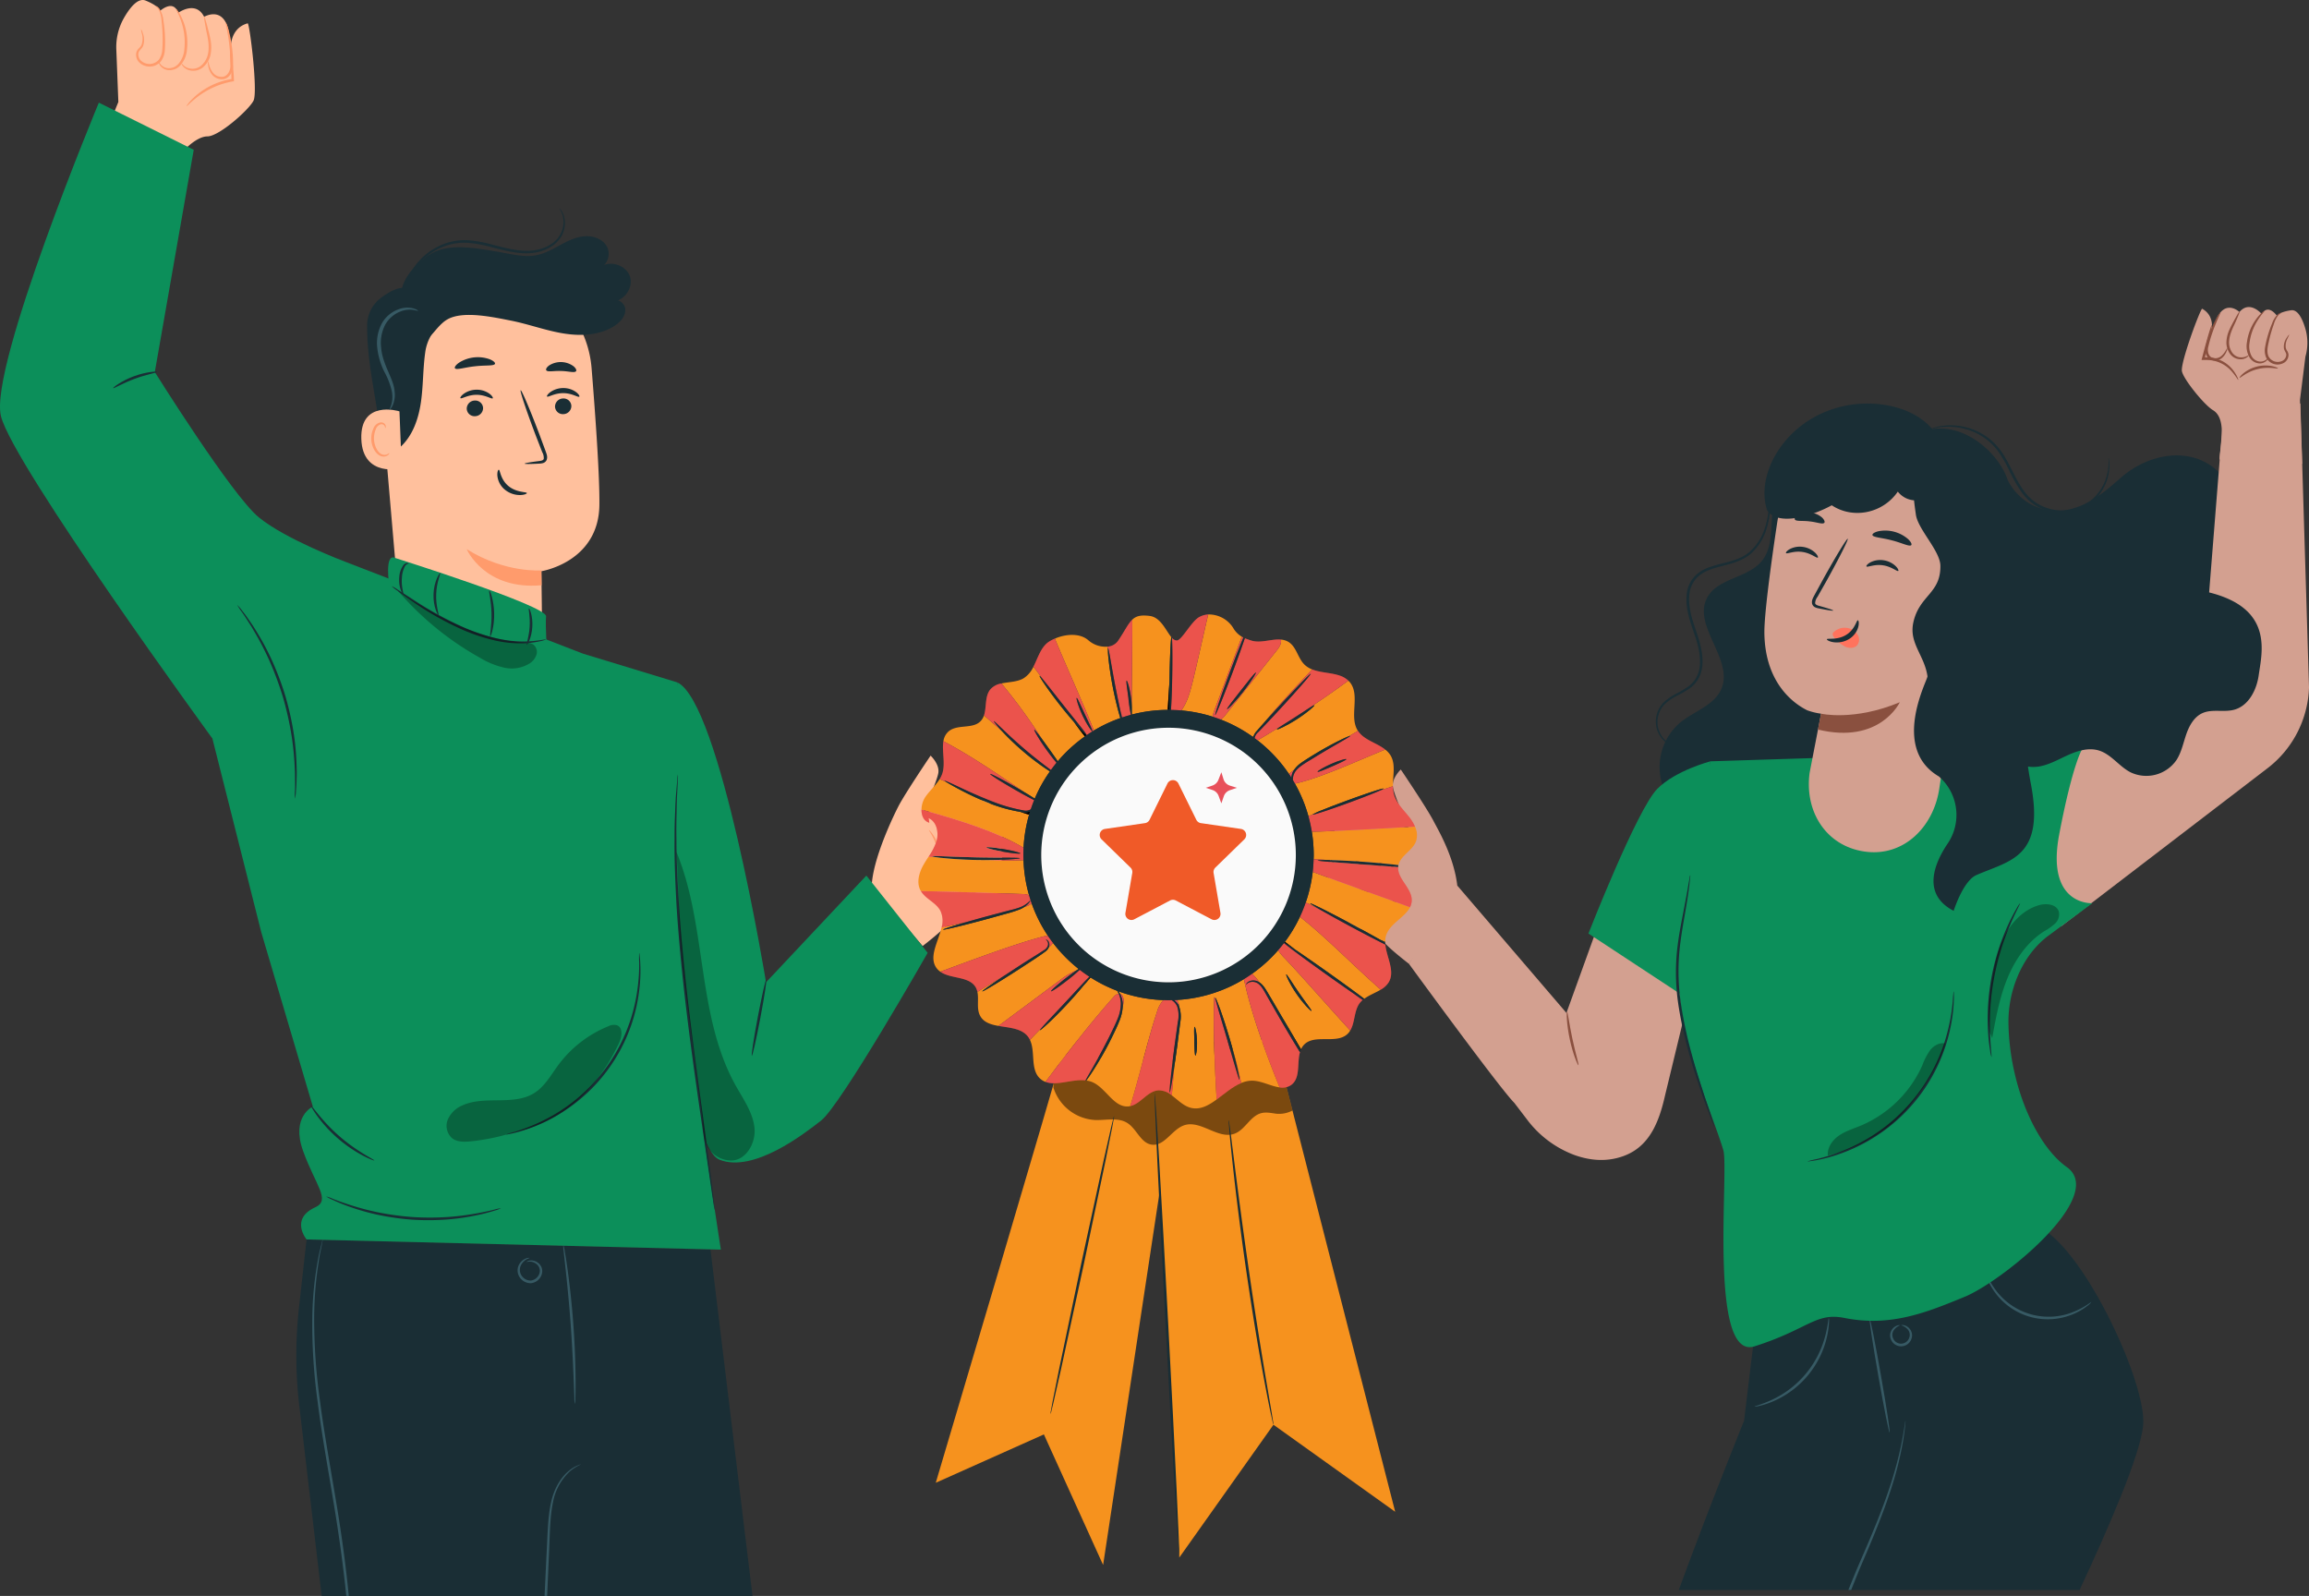 <svg xmlns="http://www.w3.org/2000/svg" xmlns:xlink="http://www.w3.org/1999/xlink" width="920.642" height="636.313" viewBox="0 0 920.642 636.313">
  <rect x="0" y="0" width="920.642" height="636.313" fill="#333333" stroke="none"/>
  <defs>
    <clipPath id="clip-path">
      <rect id="Rectángulo_235" data-name="Rectángulo 235" width="920.642" height="636.313" fill="none"/>
    </clipPath>
    <clipPath id="clip-path-2">
      <rect id="Rectángulo_228" data-name="Rectángulo 228" width="28.149" height="53.388" fill="none"/>
    </clipPath>
    <clipPath id="clip-path-3">
      <rect id="Rectángulo_229" data-name="Rectángulo 229" width="46.784" height="44.778" fill="none"/>
    </clipPath>
    <clipPath id="clip-path-4">
      <rect id="Rectángulo_230" data-name="Rectángulo 230" width="69.701" height="46.62" fill="none"/>
    </clipPath>
    <clipPath id="clip-path-5">
      <rect id="Rectángulo_231" data-name="Rectángulo 231" width="31.205" height="122.803" fill="none"/>
    </clipPath>
    <clipPath id="clip-path-6">
      <rect id="Rectángulo_232" data-name="Rectángulo 232" width="55.434" height="31.006" fill="none"/>
    </clipPath>
    <clipPath id="clip-path-7">
      <rect id="Rectángulo_233" data-name="Rectángulo 233" width="95.323" height="41.026" fill="none"/>
    </clipPath>
    <clipPath id="clip-path-8">
      <rect id="Rectángulo_234" data-name="Rectángulo 234" width="197.004" height="196.028" fill="none"/>
    </clipPath>
  </defs>
  <g id="personas-medalla" transform="translate(-502.358 -15414.446)">
    <g id="Grupo_206" data-name="Grupo 206" transform="translate(502.358 15414.446)">
      <g id="Grupo_205" data-name="Grupo 205" clip-path="url(#clip-path)">
        <path id="Trazado_366" data-name="Trazado 366" d="M73.754,408.325H245.534L228.765,270.178,67.726,266.2l-3.032,27.3a171.641,171.641,0,0,0,.13,39.045Z" transform="translate(54.508 227.988)" fill="#1a2e35"/>
        <path id="Trazado_367" data-name="Trazado 367" d="M520.371,407.97c11.385-24.347,24.345-54.158,25.365-65.726,1.422-16.146-22.409-67.992-40.378-78.379,0,0-51.063,38.932-68.284,36.091s-44.532-6.4-44.532-6.4c-.594,1.782-5.939,46.909-5.939,46.909s-13.8,34.047-26.046,67.508Z" transform="translate(308.797 225.986)" fill="#1a2e35"/>
        <path id="Trazado_368" data-name="Trazado 368" d="M413.842,184.023a41.825,41.825,0,0,0,56.616,45.429c17.469-6.865,29.053-24.849,46.957-30.485,7.728-2.432,16.1-2.348,23.763-4.97,9.232-3.156,17.233-10.738,19.316-20.27s-2.824-20.571-11.922-24.093c-4.771-1.847-10.738-1.962-13.786-6.071-4.381-5.907,1.04-13.853,2.345-21.091,1.871-10.361-6.162-20.9-16.305-23.724s-21.33,1.01-29.235,7.966c-6.765,5.955-13.515,11.631-22.426,12.98-5.5.834-16.422-.345-22.671-11.957" transform="translate(354.023 83.771)" fill="#1a2e35"/>
        <path id="Trazado_369" data-name="Trazado 369" d="M485.748,104.4a3.691,3.691,0,0,1,.208,1,14.855,14.855,0,0,1,.1,2.939,19.318,19.318,0,0,1-3.62,10.127,18.746,18.746,0,0,1-5.488,5.146,18.409,18.409,0,0,1-8.235,2.612,20.26,20.26,0,0,1-9.423-1.533,19.19,19.19,0,0,1-8-6.392,56.006,56.006,0,0,1-5.085-8.813,51.819,51.819,0,0,0-4.673-8.038,23.931,23.931,0,0,0-12.726-8.582,25.642,25.642,0,0,0-10.5-.7c-2.484.39-3.8.895-3.839.785a3.719,3.719,0,0,1,.939-.4,18.477,18.477,0,0,1,2.829-.787A24.682,24.682,0,0,1,429,92.144a24.368,24.368,0,0,1,13.309,8.718c3.783,4.832,5.777,11.337,9.826,16.8a18.263,18.263,0,0,0,7.558,6.076,19.45,19.45,0,0,0,8.946,1.515,17.672,17.672,0,0,0,7.853-2.391,18.224,18.224,0,0,0,5.333-4.834,19.682,19.682,0,0,0,3.817-9.718c.239-2.5-.009-3.9.1-3.91" transform="translate(354.969 78.231)" fill="#1a2e35"/>
        <path id="Trazado_370" data-name="Trazado 370" d="M511.84,94l-7.8,97.94-66.886,43.209s9.72,58.71,10.225,59.984l81.93-62.752a42.267,42.267,0,0,0,16.94-32.545L542.8,86.666" transform="translate(374.397 74.225)" fill="#d3a090"/>
        <path id="Trazado_371" data-name="Trazado 371" d="M476.719,66.622c-.577-.319-8.839,21.642-8.063,25s8.95,13.409,12.357,15.431c6.364,3.778,2.087,17.519,2.694,19.7l32.885,1.715-.886-25.435,2.172-17.313a19.9,19.9,0,0,0,.057-10.866c-1.1-3.863-2.97-8.063-5.818-7.626-5.17.791-5.532,2.289-5.532,2.289s-3.464-5.137-6.121-.8c0,0-4.771-5.677-8.894-.785,0,0-5.491-5.4-9.316,2.963l-2.087,5.837s2.343-6.906-3.449-10.114" transform="translate(401.335 56.481)" fill="#d3a090"/>
        <path id="Trazado_372" data-name="Trazado 372" d="M487.494,91.715c-.163.091-.934-1.519-2.792-3.577a13.124,13.124,0,0,0-9.438-4.359c-.587-.054-1.171-.013-1.721-.019l-.7-.007.167-.65c.978-3.787,1.9-7.134,2.6-9.525s1.2-3.83,1.331-3.8-.121,1.532-.644,3.971-1.316,5.816-2.265,9.611l-.533-.655c.583,0,1.2-.043,1.825.011a14.1,14.1,0,0,1,6.045,1.634,13.489,13.489,0,0,1,3.9,3.293c1.8,2.295,2.319,4.032,2.224,4.069" transform="translate(404.962 59.763)" fill="#8a503f"/>
        <path id="Trazado_373" data-name="Trazado 373" d="M496.139,75.925c.067.043-.189.529-.6,1.411a6.319,6.319,0,0,0-.757,3.8,3.742,3.742,0,0,0,.5,1.147,3.585,3.585,0,0,1,.6,1.559,3.714,3.714,0,0,1-1.673,3.214,5.116,5.116,0,0,1-7.242-2,7.135,7.135,0,0,1-.42-4.145,36.47,36.47,0,0,1,.793-3.618,44.53,44.53,0,0,1,2.014-5.9,9.13,9.13,0,0,1,2.265-3.6c.817-.663,1.439-.681,1.441-.629.032.087-.511.245-1.159.93a10.1,10.1,0,0,0-1.849,3.57,56.408,56.408,0,0,0-1.765,5.866c-.438,2.2-1.355,4.855-.364,7.066a4.159,4.159,0,0,0,5.733,1.647A2.844,2.844,0,0,0,495,83.908c0-.789-.833-1.611-.956-2.625a6.2,6.2,0,0,1,1.131-4.145c.537-.843.91-1.248.965-1.212" transform="translate(416.591 57.514)" fill="#8a503f"/>
        <path id="Trazado_374" data-name="Trazado 374" d="M491.06,85.529c.05.013,0,.47-.538,1.051a3.927,3.927,0,0,1-3.032,1.127,4.951,4.951,0,0,1-3.975-2.681,9,9,0,0,1-.872-5.757,19.791,19.791,0,0,1,3.906-9.527c1.6-2.122,2.987-3.067,3.063-2.965.111.121-1.055,1.236-2.449,3.394a21.717,21.717,0,0,0-3.47,9.236,8.4,8.4,0,0,0,.676,5.146,4.261,4.261,0,0,0,3.18,2.406,3.763,3.763,0,0,0,2.694-.685c.55-.414.735-.787.817-.744" transform="translate(413.254 57.185)" fill="#8a503f"/>
        <path id="Trazado_375" data-name="Trazado 375" d="M487.135,84.2c.046.032-.1.4-.64.856a4.244,4.244,0,0,1-2.792.884A5.138,5.138,0,0,1,479.791,84a7.7,7.7,0,0,1-1.608-5.068,13.307,13.307,0,0,1,1.324-5.064c.657-1.446,1.346-2.662,1.9-3.705,1.132-2.072,1.9-3.319,2.029-3.254s-.4,1.431-1.353,3.587c-.876,2.163-2.679,5.046-2.839,8.465a7.024,7.024,0,0,0,1.311,4.431,4.486,4.486,0,0,0,3.189,1.8,5.211,5.211,0,0,0,3.39-.991" transform="translate(409.535 57.301)" fill="#8a503f"/>
        <path id="Trazado_376" data-name="Trazado 376" d="M482.449,81.291c.063.022.017.434-.236,1.142a6.683,6.683,0,0,1-1.754,2.692,4.354,4.354,0,0,1-4.764.789c-1.918-.984-2.426-3.559-1.83-5.543a44,44,0,0,1,3.546-9.685c1.2-2.354,2.189-3.668,2.3-3.6.273.139-2.994,5.8-4.814,13.524-.542,1.777-.037,3.748,1.248,4.437a3.631,3.631,0,0,0,3.832-.5,7.6,7.6,0,0,0,1.86-2.289c.357-.627.536-1,.611-.969" transform="translate(405.637 57.454)" fill="#8a503f"/>
        <path id="Trazado_377" data-name="Trazado 377" d="M496.322,79.655c-.072.316-3.7-.832-8.055.28-4.374,1.028-7.058,3.728-7.27,3.481-.093-.085.44-.889,1.632-1.871A14.073,14.073,0,0,1,494.01,78.75c1.511.319,2.354.785,2.311.9" transform="translate(411.938 67.227)" fill="#8a503f"/>
        <path id="Trazado_378" data-name="Trazado 378" d="M397.44,251.887c-19.73,1.83-37.086-12.654-39.941-21.31a23.261,23.261,0,0,1,7.218-24.687c5.614-4.571,13.766-6.9,16.459-13.617,4.691-11.7-11.629-24.867-5.805-36.047,4.123-7.918,16.175-7.8,21.83-14.709,4.992-6.1,3.18-15.067,4.749-22.79,2.66-13.1,16.029-22.331,29.393-22.771s26.159,6.55,35.387,16.225,15.362,21.847,20.753,34.081c4.366,9.906,8.411,20.64,6.568,31.307-2.731,15.8-17.261,26.482-31.038,34.678-22.456,13.359-39.533,41.794-65.573,39.639" transform="translate(305.26 82.165)" fill="#1a2e35"/>
        <path id="Trazado_379" data-name="Trazado 379" d="M366.376,209.8c0,.019-.121.032-.358.041a6.85,6.85,0,0,1-1.058-.037,10.267,10.267,0,0,1-3.869-1.249,10.685,10.685,0,0,1-4.446-4.647,10.939,10.939,0,0,1-.3-8.482,10.475,10.475,0,0,1,2.846-4.166,22.7,22.7,0,0,1,4.489-3.02,43.409,43.409,0,0,0,4.847-2.876,10.912,10.912,0,0,0,3.637-4.428c1.652-3.665,1.168-8.146.085-12.409-1.09-4.3-3.113-8.588-3.965-13.389a22.111,22.111,0,0,1-.267-7.212,12.1,12.1,0,0,1,2.995-6.4,14.433,14.433,0,0,1,5.727-3.667,57.4,57.4,0,0,1,6.156-1.79c4-.971,7.749-2.2,10.4-4.673a21.148,21.148,0,0,0,5.484-8.295c2.126-5.827,2.044-11.018,2.133-14.473,0-1.662-.006-3-.007-4.027a6.981,6.981,0,0,1,.054-1.407,7.055,7.055,0,0,1,.16,1.4c.067.919.154,2.276.206,4.03.032,3.47.251,8.7-1.842,14.738a21.725,21.725,0,0,1-5.6,8.684c-2.779,2.647-6.761,3.975-10.745,4.968-3.932,1.062-8.4,1.968-11.36,5.209a11.076,11.076,0,0,0-2.718,5.865,21.127,21.127,0,0,0,.266,6.858c.817,4.643,2.811,8.891,3.93,13.326,1.086,4.361,1.621,9.059-.2,13.066a11.842,11.842,0,0,1-3.976,4.778,43.588,43.588,0,0,1-4.979,2.9,22.013,22.013,0,0,0-4.361,2.853,9.737,9.737,0,0,0-2.694,3.828,10.012,10.012,0,0,0,4.248,12.5,12.352,12.352,0,0,0,5.079,1.6" transform="translate(304.582 88.38)" fill="#1a2e35"/>
        <path id="Trazado_380" data-name="Trazado 380" d="M388.047,298.078h0c-6.321,2.263-12.732,1.868-19.086-.321a41.9,41.9,0,0,1-19.376-14.436l-4.981-6.512c-5.779-5.727-42-55.422-42-55.422L321.89,190.2l43.515,50.776,12.464-34.509,36.906,25.853-10.019,41.412c-2.443,10.91-6.317,20.627-16.71,24.347" transform="translate(259.162 162.896)" fill="#d3a090"/>
        <path id="Trazado_381" data-name="Trazado 381" d="M314.954,165.275s10.383,15.368,13.038,20.508c2.152,4.162,10.2,17.48,9.75,31.53L318.19,242.731s-9.388-7.171-10.888-9.871-.117-6.557-.117-6.557a24.977,24.977,0,0,0-4.381-3.037s.9,4.8-2.7,5.7-15.594-11.7-15.594-11.7-.9-5.4,2.4-5.7c0,0-2.4-7.5,0-9.6,0,0-2.7-6,.6-8.7,0,0,1.5-6.9,3.9-9.3s26.781,4.8,26.781,4.8-5.777-12.834-6.377-16.431,3.141-7.075,3.141-7.075" transform="translate(243.574 141.549)" fill="#d3a090"/>
        <path id="Trazado_382" data-name="Trazado 382" d="M298.861,191.3c.054-.052.4.2.976.689a8.063,8.063,0,0,1,2.124,2.519,5.633,5.633,0,0,1,.826,2.211,5.335,5.335,0,0,1-.44,2.725,3.189,3.189,0,0,1-2.519,1.91,4.709,4.709,0,0,1-3.23-.735,39.8,39.8,0,0,1-4.483-3.886q-1.824-1.746-3.446-3.3c-1.942-1.9-3.093-3.126-2.994-3.234s1.429.924,3.5,2.681q1.69,1.47,3.6,3.126a50.355,50.355,0,0,0,4.372,3.7c1.558,1.067,3.748.795,4.318-.683a4.585,4.585,0,0,0,.447-2.231,5.1,5.1,0,0,0-.618-1.949,9.5,9.5,0,0,0-1.747-2.566c-.492-.581-.737-.932-.685-.982" transform="translate(244.66 162.892)" fill="#8a503f"/>
        <path id="Trazado_383" data-name="Trazado 383" d="M297.12,179.2c.1-.108,1.806,1.353,4.494,3.813.661.627,1.431,1.266,2.163,2.05a9.789,9.789,0,0,1,2.087,2.881,4.563,4.563,0,0,1-4.366,6.091,6.88,6.88,0,0,1-3.78-2.046q-1.434-1.312-2.779-2.541l-4.66-4.346c-2.631-2.5-4.21-4.1-4.112-4.2s1.853,1.294,4.613,3.648l4.812,4.177q1.362,1.2,2.814,2.491a6.059,6.059,0,0,0,3.186,1.765c2.389.2,4.249-2.809,3.362-4.676-.876-1.992-2.673-3.475-3.878-4.767-2.532-2.575-4.055-4.227-3.956-4.335" transform="translate(245.083 153.472)" fill="#8a503f"/>
        <path id="Trazado_384" data-name="Trazado 384" d="M301.5,189.446c0-.052.484-.111,1.244.251a4.21,4.21,0,0,1,2.181,2.718,4.3,4.3,0,0,1-5.38,5,8.63,8.63,0,0,1-2.887-1.641,66.363,66.363,0,0,1-8.094-7.563c-1.894-2.111-2.907-3.546-2.8-3.635.239-.214,4.823,5.07,11.551,10.365a7.949,7.949,0,0,0,2.521,1.476,3.228,3.228,0,0,0,2.462-.225,3.379,3.379,0,0,0,1.9-3.613,4.041,4.041,0,0,0-1.658-2.523c-.615-.433-1.056-.52-1.036-.609" transform="translate(244.736 158.073)" fill="#8a503f"/>
        <path id="Trazado_385" data-name="Trazado 385" d="M296.423,216.386c-.056-.006-.061-.336-.02-.952a10.088,10.088,0,0,1,.548-2.6,11.055,11.055,0,0,1,6.286-6.728l.136.965-.056,0h0l.035-.989h.054l.061,0h0l-.033.993H303.4l-.031,0-.273-.006-.143-.245a21.224,21.224,0,0,1-2.436-6.507,23.028,23.028,0,0,1,1.58-13.92,18.69,18.69,0,0,1,2.189-3.678c.652-.776,1.034-1.177,1.09-1.131.175.124-1.312,1.814-2.588,5.1a24.066,24.066,0,0,0-1.231,13.417,21.445,21.445,0,0,0,2.261,6.225l-.416-.251.032,0h.028l-.033.993h0l-.061,0-.03,0h-.015l-.006,0h0l.031-.989h0l.056,0,2.367.106-2.231.86a10.953,10.953,0,0,0-6.024,6c-.824,2.027-.937,3.362-1.093,3.338" transform="translate(253.829 155.514)" fill="#8a503f"/>
        <path id="Trazado_386" data-name="Trazado 386" d="M341.172,238.645c-.256.1-2.218-4.459-3.477-10.428-1.281-5.965-1.346-10.929-1.071-10.94.31-.022.845,4.842,2.109,10.719,1.238,5.883,2.731,10.545,2.439,10.649" transform="translate(288.187 186.086)" fill="#8a503f"/>
        <path id="Trazado_387" data-name="Trazado 387" d="M419.757,305.156a1.735,1.735,0,0,0-.115.488c-.063.386-.139.861-.234,1.442-.169,1.272-.494,3.137-.923,5.534a150.006,150.006,0,0,1-5.326,19.9c-2.747,8.267-6.717,17.859-11.339,28.42-1.836,4.168-2.993,7.149-4.845,11.675.377-.011.755-.024,1.131-.03,1.777-4.368,2.853-7.214,4.609-11.256,4.578-10.591,8.49-20.245,11.157-28.574a137.047,137.047,0,0,0,5.02-20.068c.368-2.417.627-4.3.728-5.58.052-.587.095-1.066.13-1.457a1.766,1.766,0,0,0,.007-.5" transform="translate(339.987 261.349)" fill="#375a64"/>
        <path id="Trazado_388" data-name="Trazado 388" d="M409.55,328.689c-.288.05-2.31-10.088-4.513-22.643s-3.758-22.779-3.47-22.829,2.309,10.086,4.513,22.645,3.757,22.777,3.47,22.827" transform="translate(343.89 242.56)" fill="#375a64"/>
        <path id="Trazado_389" data-name="Trazado 389" d="M468.663,285.3a6.524,6.524,0,0,1-1.493,1.42,23.253,23.253,0,0,1-4.8,2.92,26.029,26.029,0,0,1-32.963-9.5,23.178,23.178,0,0,1-2.512-5.029,6.627,6.627,0,0,1-.509-2c.2-.082.952,2.8,3.641,6.6a26.274,26.274,0,0,0,32.044,9.238c4.3-1.79,6.468-3.83,6.6-3.652" transform="translate(365.163 233.906)" fill="#375a64"/>
        <path id="Trazado_390" data-name="Trazado 390" d="M406.447,283.06a6.316,6.316,0,0,1,.057,1.96,31.763,31.763,0,0,1-.733,5.295,36.983,36.983,0,0,1-21.91,26.159,31.642,31.642,0,0,1-5.085,1.65,6.314,6.314,0,0,1-1.94.288c-.048-.187,2.688-.757,6.722-2.625a38.87,38.87,0,0,0,21.483-25.65c1.131-4.3,1.212-7.092,1.405-7.077" transform="translate(322.739 242.425)" fill="#375a64"/>
        <path id="Trazado_391" data-name="Trazado 391" d="M409.9,284.7a5.58,5.58,0,0,0-2.545,2.053,3.317,3.317,0,0,0-.16,3.223,3.421,3.421,0,0,0,6.368-.293,3.312,3.312,0,0,0-.455-3.193,5.59,5.59,0,0,0-2.722-1.812c0-.059.349-.163.986-.052a4.092,4.092,0,0,1,2.328,1.4,4.039,4.039,0,0,1,.778,3.993,4.351,4.351,0,0,1-8.165.375,4.036,4.036,0,0,1,.41-4.049,4.1,4.1,0,0,1,2.187-1.608c.627-.169.984-.1.989-.039" transform="translate(347.668 243.727)" fill="#375a64"/>
        <path id="Trazado_392" data-name="Trazado 392" d="M414.861,164.539l-41.727,1.316s-13.472,54.286-12.449,90.323c.626,22.066,14.285,53.278,17.586,64.766,2.3,8-6.03,84.043,12.446,78.164,21.435-6.82,24.31-13.617,35.835-11.313,18.518,3.7,32.917-2.282,47.87-8.4s57.086-40.216,40.773-51.771c-12.392-8.777-22.819-32.766-23.243-57.2-.223-12.934,5.265-26.829,15.509-34.727l17.93-13.266s-18.642,1.1-13.2-27.451,9.26-34.216,9.26-34.216l-35.484,11.707a12.5,12.5,0,0,1-3.793.377l-17.985-.978Z" transform="translate(308.859 137.69)" fill="#0c8f5a"/>
        <path id="Trazado_393" data-name="Trazado 393" d="M341.159,232.182s19.405-49.628,27.479-57.724c7.326-7.348,21.171-10.949,21.171-10.949L378.817,256.95Z" transform="translate(292.184 140.036)" fill="#0c8f5a"/>
        <path id="Trazado_394" data-name="Trazado 394" d="M375.242,288.2a3.881,3.881,0,0,1-.449-.947c-.3-.75-.659-1.671-1.1-2.786-.9-2.439-2.324-5.928-3.77-10.35-3.022-8.779-7.036-21.074-9.1-35.191a85.469,85.469,0,0,1-.511-20.053c.594-6.152,1.725-11.592,2.59-16.153.886-4.559,1.574-8.252,1.99-10.816.206-1.181.377-2.153.514-2.946a3.843,3.843,0,0,1,.252-1.019,4.007,4.007,0,0,1-.041,1.047c-.085.8-.189,1.786-.317,2.978-.291,2.586-.869,6.31-1.661,10.892-.77,4.58-1.819,10.017-2.354,16.107a87.839,87.839,0,0,0,.587,19.819c2.042,13.983,5.924,26.276,8.762,35.1,1.35,4.442,2.67,7.966,3.446,10.446.364,1.144.665,2.085.91,2.853a3.849,3.849,0,0,1,.249,1.019" transform="translate(308.275 160.959)" fill="#1a2e35"/>
        <path id="Trazado_395" data-name="Trazado 395" d="M428.423,255.326a11.385,11.385,0,0,1-.535-2.451,65.64,65.64,0,0,1-.78-6.787,90.124,90.124,0,0,1,8.163-43.953,65.792,65.792,0,0,1,3.163-6.054,11.34,11.34,0,0,1,1.378-2.094c.167.093-1.593,3.191-3.858,8.454a100.218,100.218,0,0,0-8.1,43.608c.226,5.725.756,9.249.566,9.277" transform="translate(365.617 166.139)" fill="#1a2e35"/>
        <g id="Grupo_186" data-name="Grupo 186" transform="translate(792.893 360.52)" opacity="0.3">
          <g id="Grupo_185" data-name="Grupo 185">
            <g id="Grupo_184" data-name="Grupo 184" clip-path="url(#clip-path-2)">
              <path id="Trazado_396" data-name="Trazado 396" d="M428.533,247.587c1.454-8.012,2.926-16.092,5.991-23.636s7.881-14.612,14.755-18.978a22.145,22.145,0,0,0,4.326-3.061,5.028,5.028,0,0,0,1.47-4.838c-.93-2.831-4.8-3.319-7.675-2.541-5.872,1.591-10.58,6.2-13.5,11.542s-4.264,11.384-5.289,17.382c-1.229,7.183-2.049,14.527-1.079,21.75" transform="translate(-427.103 -194.199)"/>
            </g>
          </g>
        </g>
        <path id="Trazado_397" data-name="Trazado 397" d="M446.5,212.888a3.475,3.475,0,0,1,.08.989c0,.65.058,1.61-.017,2.842A62.314,62.314,0,0,1,445.28,227.1a67.962,67.962,0,0,1-43.224,50.291,62.386,62.386,0,0,1-10.068,2.826c-1.207.258-2.165.345-2.807.442a3.531,3.531,0,0,1-.99.071,34.276,34.276,0,0,1,3.709-.917,73.945,73.945,0,0,0,9.887-3.121,69.434,69.434,0,0,0,42.76-49.751,73.888,73.888,0,0,0,1.6-10.246,33.878,33.878,0,0,1,.349-3.806" transform="translate(332.466 182.327)" fill="#1a2e35"/>
        <g id="Grupo_189" data-name="Grupo 189" transform="translate(728.773 415.935)" opacity="0.3">
          <g id="Grupo_188" data-name="Grupo 188">
            <g id="Grupo_187" data-name="Grupo 187" clip-path="url(#clip-path-3)">
              <path id="Trazado_398" data-name="Trazado 398" d="M439.348,224.131c-2.243-.433-4.519.886-5.95,2.666a26.1,26.1,0,0,0-3.141,6.065,46.792,46.792,0,0,1-24.672,24.106c-2.924,1.209-6.009,2.137-8.606,3.943s-4.684,4.767-4.387,7.916c0,0,19.4-3.761,32.278-19.508s14.478-25.188,14.478-25.188" transform="translate(-392.564 -224.049)"/>
            </g>
          </g>
        </g>
        <path id="Trazado_399" data-name="Trazado 399" d="M432.205,194.119c2.385,3.353,7.121,4.231,11.155,3.42s7.649-2.961,11.411-4.624,8.031-2.859,11.963-1.645c4.849,1.5,7.962,6.232,12.446,8.61a14.6,14.6,0,0,0,18.412-4.745c2.009-3.076,2.733-6.783,3.924-10.257s3.126-7.021,6.479-8.521c3.911-1.751,8.566-.225,12.694-1.366,5.738-1.585,8.913-7.86,9.743-13.754,1.513-10.753,7.541-32.306-34.5-35.161" transform="translate(370.16 107.976)" fill="#1a2e35"/>
        <path id="Trazado_400" data-name="Trazado 400" d="M463.179,138.195A39.857,39.857,0,0,0,427.361,93.56c-21.245-2.024-40.127,13.8-43.313,34.9-2.79,18.5-5.191,37.173-5.1,43.955.26,20.452,12.227,28.415,17.077,30.806a26.518,26.518,0,0,0,5.382,1.338.135.135,0,0,1,.113.16L396.977,228.2c-2.059,15.383,6.527,29.1,21.886,31.342,15.408,2.246,27.453-9.57,29.805-24.964Z" transform="translate(324.544 79.98)" fill="#d3a090"/>
        <path id="Trazado_401" data-name="Trazado 401" d="M383.608,119.968c.338.479,3.039-.969,6.5-.455,3.464.464,5.746,2.614,6.182,2.246.212-.162-.084-.978-1.073-1.947a8.923,8.923,0,0,0-4.873-2.313,8.549,8.549,0,0,0-5.248.886c-1.184.663-1.656,1.37-1.487,1.584" transform="translate(328.511 100.556)" fill="#1a2e35"/>
        <path id="Trazado_402" data-name="Trazado 402" d="M400.887,122.834c.338.477,3.043-.969,6.5-.457,3.464.464,5.746,2.616,6.184,2.246.21-.161-.082-.976-1.075-1.944a8.9,8.9,0,0,0-4.871-2.317,8.579,8.579,0,0,0-5.25.886c-1.181.663-1.654,1.368-1.487,1.585" transform="translate(343.31 103.01)" fill="#1a2e35"/>
        <path id="Trazado_403" data-name="Trazado 403" d="M397.648,144.333c.045-.195-2.053-.88-5.477-1.834-.869-.221-1.68-.518-1.741-1.144a4.548,4.548,0,0,1,.973-2.534q1.712-3.027,3.594-6.349c5.029-9.056,8.805-16.554,8.439-16.753s-4.74,6.978-9.767,16.034q-1.827,3.353-3.492,6.407c-.481.954-1.223,2.011-.964,3.4a2.243,2.243,0,0,0,1.264,1.5,6.005,6.005,0,0,0,1.47.427c3.483.7,5.657,1.034,5.7.839" transform="translate(333.294 99.104)" fill="#1a2e35"/>
        <path id="Trazado_404" data-name="Trazado 404" d="M391.682,155.389s13.207,3.046,31.392-4.567c0,0-7.851,16.9-32.616,10.894Z" transform="translate(334.407 129.171)" fill="#8a503f"/>
        <path id="Trazado_405" data-name="Trazado 405" d="M394.078,136.527a6.3,6.3,0,0,1,5.93-1.5,5.748,5.748,0,0,1,3.626,2.683,3.646,3.646,0,0,1-.327,4.168c-1.125,1.177-3.122,1.2-4.706.485a13.215,13.215,0,0,1-4.04-3.286,3.837,3.837,0,0,1-.839-1.168,1.169,1.169,0,0,1,.193-1.288" transform="translate(337.111 115.467)" fill="#ff735d"/>
        <path id="Trazado_406" data-name="Trazado 406" d="M404.741,133.222c-.559-.115-1.114,3.642-4.719,5.84s-7.545,1.2-7.65,1.723c-.087.228.785.861,2.469,1.153a9.461,9.461,0,0,0,6.356-1.225,8.245,8.245,0,0,0,3.715-4.933c.373-1.55.089-2.541-.171-2.558" transform="translate(336.04 114.095)" fill="#1a2e35"/>
        <path id="Trazado_407" data-name="Trazado 407" d="M402.155,115.718c.2.991,3.726,1.049,7.715,2.131,4.014,1,7.116,2.668,7.777,1.9.3-.368-.143-1.337-1.333-2.441a13.923,13.923,0,0,0-11.8-3.072c-1.58.382-2.437,1.014-2.356,1.481" transform="translate(344.419 97.587)" fill="#1a2e35"/>
        <path id="Trazado_408" data-name="Trazado 408" d="M385.5,112.849c.492.874,3,.407,5.87.787,2.887.278,5.22,1.3,5.9.559.3-.364.035-1.207-.917-2.107a8.573,8.573,0,0,0-9.483-1.082c-1.131.659-1.584,1.42-1.368,1.843" transform="translate(330.116 94.25)" fill="#1a2e35"/>
        <path id="Trazado_409" data-name="Trazado 409" d="M491.2,200.035c1.279-2.924,2.4-5.636,2.978-7.394,2.282-6.923,2.3-17.911-.988-24.416-3.056-6.05-10.793-12.065-13.03-17.931-3.444-9.032-.9-11.38-3.54-30.219-1.5-10.68-15.75-25.5-30.7-23.194-4.7-5.452-11.36-8.269-17.954-9.486-16.17-2.987-33.784,3.282-43.459,17.9-4.463,6.746-7.142,15.83-4.494,23.911,4.233,6.46,17.666,2.471,25.779-1.968,8.545,5.664,20.417,3.2,26.335-5.452a9.091,9.091,0,0,0,6.47,3.472c.258,2.393.557,4.4.733,5.684.815,5.891,9.67,14.417,9.771,20.361.189,11.2-8.417,11.755-10.791,22.7-1.79,8.243,4.465,13.069,5.649,21.42.182,1.275-14.805,28.55,4.519,39.917,0,0,.5.418,1.27,1.188a20.329,20.329,0,0,1,2.181,25.7c-5.059,7.552-10.487,20,2.469,26.707,0,0,3.752-11.946,9.074-14.263,13.493-5.876,27.292-7,21.733-36.245s1.845-25.871,6-38.393" transform="translate(324.563 74.225)" fill="#1a2e35"/>
        <path id="Trazado_410" data-name="Trazado 410" d="M81.713,103.969l9.46,109.7,54.941-4.387c.342-6.416-.117-31.233-.117-31.233s22.858-3.553,23.141-26.41c.137-11.1-1.45-34.04-3.119-54.7a42.3,42.3,0,1,0-84.307,7.036" transform="translate(69.847 49.703)" fill="#ffc09d"/>
        <path id="Trazado_411" data-name="Trazado 411" d="M130.034,126.41s-14.445,1.175-29.8-8.467c0,0,7.041,16.448,29.85,14.389Z" transform="translate(85.848 101.012)" fill="#ff9b6c"/>
        <path id="Trazado_412" data-name="Trazado 412" d="M125.719,88.531a3.264,3.264,0,0,1-3.147,3.293,3.123,3.123,0,0,1-3.366-2.942,3.265,3.265,0,0,1,3.145-3.3,3.123,3.123,0,0,1,3.368,2.944" transform="translate(102.093 73.296)" fill="#1a2e35"/>
        <path id="Trazado_413" data-name="Trazado 413" d="M130.372,86.776c-.4.425-2.877-1.405-6.39-1.4-3.509-.041-6.085,1.767-6.468,1.337-.186-.191.226-.958,1.348-1.777a8.958,8.958,0,0,1,5.178-1.595,8.6,8.6,0,0,1,5.087,1.641c1.079.83,1.444,1.6,1.246,1.79" transform="translate(100.608 71.38)" fill="#1a2e35"/>
        <path id="Trazado_414" data-name="Trazado 414" d="M106.759,88.975a3.265,3.265,0,0,1-3.147,3.293,3.123,3.123,0,0,1-3.366-2.942,3.267,3.267,0,0,1,3.145-3.3,3.123,3.123,0,0,1,3.368,2.944" transform="translate(85.854 73.676)" fill="#1a2e35"/>
        <path id="Trazado_415" data-name="Trazado 415" d="M111.776,87.129c-.4.425-2.881-1.4-6.392-1.394-3.507-.041-6.085,1.765-6.466,1.335-.188-.189.221-.958,1.348-1.775a8.943,8.943,0,0,1,5.176-1.6,8.609,8.609,0,0,1,5.087,1.641c1.077.83,1.444,1.6,1.248,1.79" transform="translate(84.681 71.683)" fill="#1a2e35"/>
        <path id="Trazado_416" data-name="Trazado 416" d="M113.449,113.078c-.017-.2,2.166-.577,5.7-1.028.9-.093,1.745-.271,1.9-.884a4.582,4.582,0,0,0-.6-2.658q-1.264-3.255-2.653-6.83c-3.683-9.724-6.349-17.718-5.955-17.863s3.7,7.617,7.379,17.341q1.331,3.6,2.541,6.871c.34,1.019.923,2.176.464,3.52a2.253,2.253,0,0,1-1.474,1.313,6.2,6.2,0,0,1-1.522.212c-3.561.191-5.77.208-5.783.007" transform="translate(95.754 71.781)" fill="#1a2e35"/>
        <path id="Trazado_417" data-name="Trazado 417" d="M107.385,100.886c.572-.033.579,3.78,3.841,6.485s7.322,2.287,7.352,2.82c.054.239-.9.741-2.619.787a9.5,9.5,0,0,1-6.137-2.137,8.27,8.27,0,0,1-2.976-5.439c-.147-1.593.28-2.538.54-2.515" transform="translate(91.481 86.403)" fill="#1a2e35"/>
        <path id="Trazado_418" data-name="Trazado 418" d="M113.707,79.346c-.347.954-3.854.5-7.973,1-4.131.414-7.454,1.621-8,.765-.243-.41.336-1.309,1.68-2.233a13.975,13.975,0,0,1,12.169-1.344c1.513.611,2.274,1.361,2.126,1.814" transform="translate(83.656 65.701)" fill="#1a2e35"/>
        <path id="Trazado_419" data-name="Trazado 419" d="M129.242,81.4c-.618.8-3.037-.03-5.946-.069-2.909-.141-5.374.535-5.941-.3-.249-.4.139-1.2,1.216-1.96a8.61,8.61,0,0,1,9.577.3c1.028.821,1.366,1.641,1.093,2.031" transform="translate(100.446 66.595)" fill="#1a2e35"/>
        <path id="Trazado_420" data-name="Trazado 420" d="M108.846,75.671l-.124.1A17.971,17.971,0,0,0,102.039,87.4c-.022.162-.045.316-.063.46-.895,6.52-.733,13.151-1.689,19.662s-3.214,13.132-8.027,17.618c-1.979,1.845-5.482,3.115-7.108.954a5.561,5.561,0,0,1-.815-2.987c-1.218-15.741-5.517-29.707-5.488-46.166A13.877,13.877,0,0,1,84.6,65.642c3.447-2.469,7.656-5.031,11.484-3.217s8.792,8.981,11.761,12.02" transform="translate(67.529 52.94)" fill="#1a2e35"/>
        <path id="Trazado_421" data-name="Trazado 421" d="M92.811,88.681c-.39-.169-15.7-4.645-15.2,10.981s16.082,11.9,16.1,11.452-.891-22.433-.891-22.433" transform="translate(66.455 75.334)" fill="#ffc09d"/>
        <path id="Trazado_422" data-name="Trazado 422" d="M86.9,102.987c-.071-.048-.267.2-.72.425a2.718,2.718,0,0,1-2.033.106c-1.669-.553-3.143-3.128-3.31-5.942a9,9,0,0,1,.639-3.923A3.144,3.144,0,0,1,83.461,91.5a1.384,1.384,0,0,1,1.63.694c.223.431.134.744.217.769.045.039.327-.271.18-.913a1.745,1.745,0,0,0-.644-.96,2.065,2.065,0,0,0-1.519-.349,3.825,3.825,0,0,0-2.766,2.514,9.251,9.251,0,0,0-.806,4.385c.2,3.145,1.907,6.041,4.186,6.622a2.918,2.918,0,0,0,2.476-.494c.472-.4.542-.754.488-.78" transform="translate(68.29 77.694)" fill="#ff9b6c"/>
        <path id="Trazado_423" data-name="Trazado 423" d="M87.6,76.824c-4.771-5.577,4.248-16.082,11.488-19.682s17.859-1.465,25.836-.143c5.035.835,10.149,2.3,15.152,1.3,3.355-.67,6.384-2.4,9.394-4.032s6.16-3.2,9.568-3.5,7.16.947,8.933,3.874.611,7.5-2.662,8.493c3.9-3.02,10.567-.908,12.02,3.808s-2.865,10.212-7.79,9.921c1.933-2.009,5.729.21,5.891,2.994s-2.012,5.168-4.359,6.672c-5.993,3.839-13.639,4.116-20.655,2.922s-13.745-3.715-20.727-5.085-18.728-3.951-24.99-.57c-4.611,2.489-7.084,8.9-10.043,8.04a9.55,9.55,0,0,1-5.978-6.173A27.7,27.7,0,0,1,87.6,76.824" transform="translate(73.886 43.438)" fill="#1a2e35"/>
        <path id="Trazado_424" data-name="Trazado 424" d="M85.934,106.746c.058.054.674-.431,1.264-1.671a10.516,10.516,0,0,0,.78-5.664c-.347-5.035-4.8-10.437-5.365-17.393a15.71,15.71,0,0,1,1.73-9.327,11.941,11.941,0,0,1,5.807-5.016,10.17,10.17,0,0,1,5.217-.709c1.255.2,1.931.492,1.988.368.037-.063-.553-.551-1.864-.956a9.729,9.729,0,0,0-5.72.275,12.605,12.605,0,0,0-6.655,5.317,16.567,16.567,0,0,0-2.04,10.2,28.458,28.458,0,0,0,3.013,9.848A29.573,29.573,0,0,1,86.9,99.562c.824,4.58-1.19,7.11-.962,7.184" transform="translate(69.352 56.588)" fill="#375a64"/>
        <path id="Trazado_425" data-name="Trazado 425" d="M148.386,44.747c.026-.024.24.182.614.616a7.925,7.925,0,0,1,1.171,2.213,10.525,10.525,0,0,1-1.335,8.926c-2.2,3.347-6.733,5.751-11.892,6.11-5.205.414-10.727-1.142-16.329-2.58a49.8,49.8,0,0,0-8.287-1.5,22.781,22.781,0,0,0-7.695.7,25.114,25.114,0,0,0-11.243,6.611,24.582,24.582,0,0,0-5.029,7.337c-.882,1.933-1.116,3.1-1.238,3.071a2.559,2.559,0,0,1,.137-.854,14.288,14.288,0,0,1,.717-2.374,23.232,23.232,0,0,1,4.873-7.7,25.326,25.326,0,0,1,11.527-7.034A23.42,23.42,0,0,1,112.4,57.5,49.1,49.1,0,0,1,120.87,59c5.647,1.454,11.031,2.983,16.006,2.634,4.933-.293,9.227-2.5,11.343-5.558a10.313,10.313,0,0,0,1.559-8.382,12.855,12.855,0,0,0-1.392-2.95" transform="translate(74.606 38.322)" fill="#1a2e35"/>
        <path id="Trazado_426" data-name="Trazado 426" d="M80.089,9.3c.75-.206,4.145,27.206,2.332,30.834s-13.732,14.25-18.4,14.25-10.882,6.737-12.178,9.069L21.791,57.236l6.735-16.584-.809-20.846A23.445,23.445,0,0,1,30.648,7.357c2.328-4.118,5.623-8.408,8.761-7.125,5.7,2.332,5.7,4.145,5.7,4.145s5.382-4.923,7.225.778c0,0,7.025-5.183,10.394,1.554,0,0,7.773-4.663,9.845,5.959l.778,7.255S72.574,11.374,80.089,9.3" transform="translate(18.663 0)" fill="#ffc09d"/>
        <path id="Trazado_427" data-name="Trazado 427" d="M40.075,33.137c-.093-.069.941-1.693,3.228-3.769a28.9,28.9,0,0,1,10.378-5.993,29.25,29.25,0,0,1,4.7-1.119l-.431.509c.026-3.464-.375-6.434-.433-8.6a10.86,10.86,0,0,1,.182-3.429,17.109,17.109,0,0,1,.457,3.382,77.273,77.273,0,0,1,.811,8.638l.006.434-.434.074a31.989,31.989,0,0,0-4.528,1.121,32.678,32.678,0,0,0-10.222,5.558c-2.352,1.875-3.581,3.312-3.715,3.2" transform="translate(34.317 9.191)" fill="#ff9b6c"/>
        <path id="Trazado_428" data-name="Trazado 428" d="M31.193,10.463a4.86,4.86,0,0,1,.735,1.663,7.309,7.309,0,0,1,.126,5.018c-.412,1.108-1.587,1.8-1.832,2.746a3.42,3.42,0,0,0,.908,3.136,4.98,4.98,0,0,0,7.153-.3,7.416,7.416,0,0,0,1.39-4.008c.136-1.439.152-2.885.156-4.236A65.657,65.657,0,0,0,39.4,7.268,11.737,11.737,0,0,0,38.238,2.66a11.334,11.334,0,0,0-1.1-1.364c.009-.046.707.156,1.442,1.138a10.768,10.768,0,0,1,1.565,4.734,53.727,53.727,0,0,1,.659,7.3,42.953,42.953,0,0,1-.1,4.352,8.29,8.29,0,0,1-1.6,4.576,5.933,5.933,0,0,1-8.7.288,4.288,4.288,0,0,1-1.019-4.056,4.157,4.157,0,0,1,1.092-1.595,4.509,4.509,0,0,0,.9-1.2,7.407,7.407,0,0,0,.156-4.6,7.844,7.844,0,0,1-.336-1.771" transform="translate(25.022 1.105)" fill="#ff9b6c"/>
        <path id="Trazado_429" data-name="Trazado 429" d="M34.107,22.917c.093-.026.189.459.7,1.1a4.443,4.443,0,0,0,2.915,1.574A5.081,5.081,0,0,0,42.1,23.7a9.92,9.92,0,0,0,2.222-5.751,25.351,25.351,0,0,0-1.455-11.56C41.847,3.536,40.8,1.948,40.935,1.855c.095-.08,1.4,1.392,2.627,4.262a23.45,23.45,0,0,1,1.812,11.946,10.552,10.552,0,0,1-2.556,6.3A5.771,5.771,0,0,1,37.6,26.327a4.592,4.592,0,0,1-3.137-2.081c-.459-.8-.407-1.329-.358-1.329" transform="translate(29.185 1.586)" fill="#ff9b6c"/>
        <path id="Trazado_430" data-name="Trazado 430" d="M38.991,22.244c.08-.041.29.345.828.854a5.064,5.064,0,0,0,2.764,1.281A5.355,5.355,0,0,0,46.8,23.2a8.339,8.339,0,0,0,2.762-4.76c.765-4-.524-7.793-.941-10.506-.518-2.725-.769-4.429-.626-4.461s.65,1.611,1.357,4.3c.343,1.348.789,2.931,1.136,4.765a15.7,15.7,0,0,1,.111,6.124,9.012,9.012,0,0,1-3.2,5.309,5.993,5.993,0,0,1-4.947,1.142,5.008,5.008,0,0,1-2.937-1.739c-.494-.655-.574-1.114-.522-1.132" transform="translate(33.382 2.978)" fill="#ff9b6c"/>
        <path id="Trazado_431" data-name="Trazado 431" d="M44.717,20.314c.08-.009.173.464.4,1.285a8.809,8.809,0,0,0,1.48,3.165,4.338,4.338,0,0,0,4.32,1.673c1.723-.447,2.855-2.616,2.725-4.817a69.884,69.884,0,0,0-1.03-11.892c-.512-3.022-1-4.866-.843-4.912.124-.043.869,1.738,1.578,4.764A52.9,52.9,0,0,1,54.7,21.626c.137,2.417-1.144,5.172-3.548,5.757a5.064,5.064,0,0,1-5.161-2.174,7.894,7.894,0,0,1-1.281-3.531c-.106-.874-.059-1.359.007-1.364" transform="translate(38.238 4.123)" fill="#ff9b6c"/>
        <path id="Trazado_432" data-name="Trazado 432" d="M210.714,162.285s-10.175,15.061-12.78,20.1c-2.107,4.079-10.35,21.137-10.725,32.148L207.544,238.2s9.2-7.029,10.671-9.672.115-6.427.115-6.427a24.438,24.438,0,0,1,4.292-2.978s-.882,4.7,2.645,5.584,15.282-11.462,15.282-11.462.882-5.291-2.35-5.584c0,0,2.35-7.348,0-9.4,0,0,2.645-5.877-.588-8.523,0,0-1.468-6.759-3.821-9.111s-26.246,4.7-26.246,4.7,5.66-12.577,6.249-16.1-3.078-6.934-3.078-6.934" transform="translate(160.335 138.988)" fill="#ffc09d"/>
        <path id="Trazado_433" data-name="Trazado 433" d="M209.587,187.791c.052.05-.186.4-.668.965a9.326,9.326,0,0,0-1.708,2.516,4.967,4.967,0,0,0-.605,1.907,4.473,4.473,0,0,0,.44,2.183c.557,1.441,2.692,1.708,4.218.665a49.735,49.735,0,0,0,4.283-3.624q1.866-1.621,3.531-3.063c2.029-1.721,3.334-2.731,3.433-2.621s-1.027,1.313-2.928,3.174l-3.377,3.232a39.053,39.053,0,0,1-4.394,3.809,4.633,4.633,0,0,1-3.175.722,3.135,3.135,0,0,1-2.475-1.879,5.242,5.242,0,0,1-.433-2.675,5.514,5.514,0,0,1,.813-2.172,7.879,7.879,0,0,1,2.085-2.467c.572-.479.906-.724.96-.672" transform="translate(176.171 159.906)" fill="#ff9b6c"/>
        <path id="Trazado_434" data-name="Trazado 434" d="M212.586,175.936c.1.108-1.39,1.728-3.873,4.255-1.179,1.264-2.941,2.722-3.8,4.669-.867,1.825.952,4.769,3.284,4.571a5.927,5.927,0,0,0,3.117-1.728q1.423-1.261,2.759-2.441l4.717-4.092c2.707-2.306,4.429-3.678,4.528-3.57s-1.448,1.678-4.027,4.127c-1.383,1.292-2.913,2.72-4.565,4.261l-2.723,2.493a6.753,6.753,0,0,1-3.709,2.007,4.483,4.483,0,0,1-4.29-5.985,9.648,9.648,0,0,1,2.048-2.827c.717-.767,1.474-1.392,2.12-2,2.636-2.41,4.311-3.841,4.411-3.733" transform="translate(174.465 150.674)" fill="#ff9b6c"/>
        <path id="Trazado_435" data-name="Trazado 435" d="M207.973,185.975c.02.089-.412.176-1.014.6a3.967,3.967,0,0,0-1.619,2.473,3.307,3.307,0,0,0,1.856,3.531,3.155,3.155,0,0,0,2.406.217,7.791,7.791,0,0,0,2.467-1.444c6.59-5.189,11.087-10.363,11.326-10.151.106.089-.886,1.5-2.74,3.568a64.85,64.85,0,0,1-7.931,7.417,8.434,8.434,0,0,1-2.835,1.61,4.126,4.126,0,0,1-3.15-.353,4.084,4.084,0,0,1-2.131-4.559,4.126,4.126,0,0,1,2.142-2.664c.746-.356,1.22-.3,1.222-.243" transform="translate(175.121 155.182)" fill="#ff9b6c"/>
        <path id="Trazado_436" data-name="Trazado 436" d="M208.491,212.378c-.154.024-.267-1.283-1.079-3.269a10.738,10.738,0,0,0-5.9-5.878l-2.233-.858,2.369-.108.054,0h0l.032.991h-.024l-.03,0-.059,0-.035-.993h.028l.03,0-.414.251a21.08,21.08,0,0,0,2.213-6.1,23.587,23.587,0,0,0-1.2-13.146c-1.248-3.221-2.7-4.879-2.53-5,.056-.046.433.347,1.071,1.106a18.14,18.14,0,0,1,2.148,3.6,22.534,22.534,0,0,1,1.552,13.647,20.687,20.687,0,0,1-2.389,6.381l-.141.245-.275.006-.03,0h-.028l-.033-.993h.061l.03,0h.024l.035.991h-.058l.135-.965a10.838,10.838,0,0,1,6.163,6.6,9.892,9.892,0,0,1,.533,2.553c.041.605.033.928-.022.934" transform="translate(170.671 152.675)" fill="#ff9b6c"/>
        <path id="Trazado_437" data-name="Trazado 437" d="M120.994,267.371a11.381,11.381,0,0,1,.557,2.449c.293,1.587.661,3.891,1.067,6.746.817,5.71,1.736,13.63,2.378,22.411s.88,16.753.9,22.521c.011,2.885-.017,5.218-.078,6.83a11.406,11.406,0,0,1-.195,2.5,11.34,11.34,0,0,1-.217-2.5c-.071-1.827-.156-4.108-.26-6.815-.212-5.755-.572-13.7-1.207-22.461s-1.441-16.669-2.064-22.394c-.291-2.694-.537-4.962-.733-6.782a11.363,11.363,0,0,1-.148-2.506" transform="translate(103.598 228.988)" fill="#375a64"/>
        <path id="Trazado_438" data-name="Trazado 438" d="M114.792,271.767c-.028-.046.3-.347,1.066-.516a4.29,4.29,0,0,1,3.173.685,4.417,4.417,0,0,1,1.561,1.732,4.083,4.083,0,0,1,.3,2.7,5.016,5.016,0,0,1-4.42,3.9,5.245,5.245,0,0,1-4.933-3.234,4.869,4.869,0,0,1,.6-4.788,5.2,5.2,0,0,1,2.592-1.934c.735-.227,1.166-.176,1.171-.119.091.176-1.771.342-3.141,2.469a4.164,4.164,0,0,0-.33,3.98,4.348,4.348,0,0,0,3.978,2.567,4.1,4.1,0,0,0,3.527-3.061,3.393,3.393,0,0,0-1.344-3.6,4.233,4.233,0,0,0-2.692-.887c-.7.028-1.079.188-1.116.106" transform="translate(95.205 231.362)" fill="#375a64"/>
        <path id="Trazado_439" data-name="Trazado 439" d="M137.468,205.024s-23.493-8.811-34.263-17.621-41.48-57.945-41.48-57.945L77.248,40.843l-37.833-18.8S-4.513,127.491.381,147.069s84.3,128.5,84.3,128.5l19.5,77.271,20.556,69.5s-8.811,3.915-3.915,17.62,11.2,19.656,4.894,22.515c-10.255,4.652-3.485,12.832-3.485,12.832l165.19,4.056s-21.152-134.106-17.508-158.6c3.715-24.975.124-67.571.124-67.571l-37.619-11.46Z" transform="translate(0 18.88)" fill="#0c8f5a"/>
        <path id="Trazado_440" data-name="Trazado 440" d="M147.89,146.556c17.142,7.871,35.388,119.59,35.388,119.59l40-42.555L247.72,254.4s-34.563,60.693-42.494,66.875c-6.7,5.222-26.9,20.987-40.5,15.6s-22.1-102.027-22.1-102.027Z" transform="translate(122.152 125.517)" fill="#0c8f5a"/>
        <path id="Trazado_441" data-name="Trazado 441" d="M83.823,131s-2.012-13.049,2.28-11.081c.178.082,60.661,19.084,60.24,23.3-.358,3.566.421,14.876.421,14.876H106.847Z" transform="translate(71.387 102.527)" fill="#0c8f5a"/>
        <path id="Trazado_442" data-name="Trazado 442" d="M73.987,207.2a18.721,18.721,0,0,1-.02-3.247c.039-1.04.074-2.313.039-3.793s.017-3.162-.113-5.018a117.938,117.938,0,0,0-1.259-12.988,126.829,126.829,0,0,0-3.494-15.577,127.518,127.518,0,0,0-5.6-14.954,119.01,119.01,0,0,0-6.056-11.56c-.908-1.624-1.866-3.009-2.653-4.261s-1.506-2.3-2.109-3.154a19.2,19.2,0,0,1-1.762-2.725,18.552,18.552,0,0,1,2.094,2.482c.657.815,1.437,1.83,2.269,3.065s1.843,2.59,2.8,4.2a105.755,105.755,0,0,1,6.3,11.543,118.309,118.309,0,0,1,5.731,15.059A118.287,118.287,0,0,1,73.6,182.008a105.523,105.523,0,0,1,1.041,13.11c.082,1.871-.013,3.564-.045,5.05s-.115,2.764-.219,3.806a19.372,19.372,0,0,1-.392,3.225" transform="translate(43.639 111.269)" fill="#1a2e35"/>
        <path id="Trazado_443" data-name="Trazado 443" d="M92.085,259.416c-.052.115-1.866-.523-4.613-1.97a54.175,54.175,0,0,1-18.163-15.808c-1.812-2.521-2.694-4.231-2.586-4.3.28-.2,4.383,6.306,11.475,12.423,7.036,6.178,14.051,9.345,13.888,9.652" transform="translate(57.136 203.266)" fill="#1a2e35"/>
        <path id="Trazado_444" data-name="Trazado 444" d="M139.826,261.655a14.345,14.345,0,0,1-2.647.965,70.411,70.411,0,0,1-7.441,1.912,91.716,91.716,0,0,1-11.291,1.617,103.319,103.319,0,0,1-13.973.091,103.247,103.247,0,0,1-13.838-1.959,91.968,91.968,0,0,1-10.975-3.111,70.7,70.7,0,0,1-7.118-2.89,14.317,14.317,0,0,1-2.5-1.311,14.348,14.348,0,0,1,2.658.93c1.669.683,4.129,1.572,7.194,2.56a105.2,105.2,0,0,0,10.936,2.866,112.618,112.618,0,0,0,13.708,1.856,112.515,112.515,0,0,0,13.831-.007A105.627,105.627,0,0,0,129.6,263.8c3.169-.57,5.725-1.123,7.47-1.576a14.309,14.309,0,0,1,2.759-.566" transform="translate(59.992 220.072)" fill="#1a2e35"/>
        <path id="Trazado_445" data-name="Trazado 445" d="M161.76,204.646a3.536,3.536,0,0,1,.173.986c.059.652.21,1.61.251,2.853a61.54,61.54,0,0,1-.336,10.533,66.953,66.953,0,0,1-39.422,53.809,61.433,61.433,0,0,1-9.943,3.5c-1.2.336-2.155.483-2.8.622a3.568,3.568,0,0,1-.991.134,34.86,34.86,0,0,1,3.676-1.153,72.463,72.463,0,0,0,9.741-3.778A68.311,68.311,0,0,0,161.1,218.926a72.369,72.369,0,0,0,.666-10.428,34.9,34.9,0,0,1-.009-3.852" transform="translate(93.091 175.268)" fill="#1a2e35"/>
        <path id="Trazado_446" data-name="Trazado 446" d="M146.224,166.314a11.084,11.084,0,0,1-.011,1.778q-.086,1.882-.236,5.081c-.149,2.2-.221,4.9-.265,8.04-.087,3.134-.15,6.7-.076,10.65-.013,7.894.434,17.287,1.071,27.7.726,10.413,1.8,21.841,3.141,33.815,2.751,23.948,5.9,45.553,7.972,61.22,1.041,7.834,1.866,14.176,2.369,18.566q.356,3.183.566,5.057a10.989,10.989,0,0,1,.124,1.773,11.152,11.152,0,0,1-.338-1.745q-.281-1.863-.761-5.031c-.653-4.472-1.572-10.773-2.7-18.516-2.261-15.637-5.529-37.229-8.283-61.205-1.344-11.987-2.387-23.436-3.061-33.869-.585-10.439-.956-19.855-.847-27.767-.026-3.954.089-7.53.234-10.669.1-3.141.234-5.842.446-8.046q.276-3.194.436-5.074a10.812,10.812,0,0,1,.223-1.762" transform="translate(124.07 142.439)" fill="#1a2e35"/>
        <path id="Trazado_447" data-name="Trazado 447" d="M145.711,147.131a10.8,10.8,0,0,1-2.545.754,35.867,35.867,0,0,1-7.2.817,45.914,45.914,0,0,1-10.693-1.149,74.443,74.443,0,0,1-12.494-4.1,119.791,119.791,0,0,1-20.725-11.725c-2.512-1.721-4.509-3.16-5.876-4.173a12.7,12.7,0,0,1-2.061-1.665,12.7,12.7,0,0,1,2.293,1.324c1.61,1.034,3.639,2.337,6.058,3.889a139.893,139.893,0,0,0,20.724,11.374,79.65,79.65,0,0,0,12.3,4.125,48.848,48.848,0,0,0,10.474,1.351c6.045.065,9.706-1.045,9.744-.821" transform="translate(72.043 107.811)" fill="#1a2e35"/>
        <path id="Trazado_448" data-name="Trazado 448" d="M161.493,240.831c-.288-.054.772-6.926,2.369-15.347s3.123-15.206,3.41-15.15-.772,6.925-2.369,15.347-3.123,15.2-3.41,15.15" transform="translate(138.269 180.138)" fill="#1a2e35"/>
        <g id="Grupo_192" data-name="Grupo 192" transform="translate(178.078 408.591)" opacity="0.3">
          <g id="Grupo_191" data-name="Grupo 191">
            <g id="Grupo_190" data-name="Grupo 190" clip-path="url(#clip-path-4)">
              <path id="Trazado_449" data-name="Trazado 449" d="M122.625,263a83.31,83.31,0,0,1-17.144,3.575c-2.553.256-5.376.319-7.392-1.268a6.6,6.6,0,0,1-1.669-7.487,10.884,10.884,0,0,1,5.772-5.575c8.95-4.1,20.458.3,28.762-4.988,4.17-2.655,6.616-7.231,9.561-11.2a46.668,46.668,0,0,1,19.829-15.347,4.893,4.893,0,0,1,3.485-.436c2.519.952,1.99,4.665.841,7.1-8.477,17.954-22.574,31.73-42.043,35.627" transform="translate(-95.925 -220.093)"/>
            </g>
          </g>
        </g>
        <g id="Grupo_195" data-name="Grupo 195" transform="translate(269.686 339.911)" opacity="0.3">
          <g id="Grupo_194" data-name="Grupo 194">
            <g id="Grupo_193" data-name="Grupo 193" clip-path="url(#clip-path-5)">
              <path id="Trazado_450" data-name="Trazado 450" d="M145.4,183.1c12.173,29.75,7.892,64.987,23.586,93.037,2.978,5.324,6.715,10.519,7.411,16.58s-3.273,13.223-9.373,13.186a11.113,11.113,0,0,1-9.433-5.69c-1.738-3.345-1.595-7.663-2.027-11.41-2.651-22.973-6.442-45.966-8.56-68.995-1.119-12.175-.761-24.368-1.732-36.555" transform="translate(-145.27 -183.098)"/>
            </g>
          </g>
        </g>
        <g id="Grupo_198" data-name="Grupo 198" transform="translate(158.613 235.501)" opacity="0.3">
          <g id="Grupo_197" data-name="Grupo 197">
            <g id="Grupo_196" data-name="Grupo 196" clip-path="url(#clip-path-6)">
              <path id="Trazado_451" data-name="Trazado 451" d="M85.439,126.856a120.272,120.272,0,0,0,32.744,26.759,32.877,32.877,0,0,0,9.683,3.947,13.574,13.574,0,0,0,10.1-1.669,6.48,6.48,0,0,0,2.775-3.555,3.748,3.748,0,0,0-1.383-4.079,6.3,6.3,0,0,0-3.089-.679c-18.388-.984-36.03-10.591-50.828-20.723" transform="translate(-85.439 -126.856)"/>
            </g>
          </g>
        </g>
        <path id="Trazado_452" data-name="Trazado 452" d="M95.122,139.947c-.215.156-2.218-3.525-2-8.529.165-5.007,2.441-8.525,2.644-8.352.3.132-1.439,3.672-1.584,8.393-.213,4.717,1.251,8.378.943,8.488" transform="translate(79.737 105.395)" fill="#1a2e35"/>
        <path id="Trazado_453" data-name="Trazado 453" d="M105.507,145.128c-.312-.076.637-4.129.5-9.191-.089-5.063-1.216-9.069-.908-9.16.243-.106,1.871,3.889,1.968,9.137.136,5.244-1.314,9.31-1.561,9.214" transform="translate(89.967 108.576)" fill="#1a2e35"/>
        <path id="Trazado_454" data-name="Trazado 454" d="M113.15,145.223c-.3-.123.945-3.217,1.164-7.235.265-4.015-.59-7.235-.282-7.322.241-.113,1.615,3.137,1.34,7.387-.239,4.249-2,7.313-2.222,7.17" transform="translate(96.868 111.906)" fill="#1a2e35"/>
        <path id="Trazado_455" data-name="Trazado 455" d="M87.44,133.566c-.219.178-2.038-2.816-1.663-6.936a8.982,8.982,0,0,1,1.686-4.9,2.223,2.223,0,0,1,1.465-.817c.416-.015.609.124.594.184-.019.149-.843.082-1.47,1.1a10.941,10.941,0,0,0-1.218,4.53c-.358,3.774.9,6.731.607,6.843" transform="translate(73.419 103.554)" fill="#1a2e35"/>
        <path id="Trazado_456" data-name="Trazado 456" d="M24.3,86.418c-.167-.21,3.256-2.915,8.257-4.743,4.992-1.862,9.351-2.029,9.36-1.762.041.316-4.147.947-8.993,2.755-4.858,1.775-8.451,4.015-8.625,3.75" transform="translate(20.805 68.355)" fill="#1a2e35"/>
        <path id="Trazado_457" data-name="Trazado 457" d="M251.143,226.692c-.093,1.938-50.163,170.36-50.163,170.36l43.11-19.283,23.618,52.062L298.07,229.3Z" transform="translate(172.128 194.149)" fill="#f6921e"/>
        <path id="Trazado_458" data-name="Trazado 458" d="M247.77,237.347,258,430.423l37.55-52.961,48.535,34.706L295.547,222.549Z" transform="translate(212.201 190.601)" fill="#f6921e"/>
        <g id="Grupo_201" data-name="Grupo 201" transform="translate(420.011 415.415)" opacity="0.5">
          <g id="Grupo_200" data-name="Grupo 200">
            <g id="Grupo_199" data-name="Grupo 199" clip-path="url(#clip-path-7)">
              <path id="Trazado_459" data-name="Trazado 459" d="M226.245,241.953a18.5,18.5,0,0,0,16.537,12.958c4.418.184,9.277-1.164,13,1.229s5.3,8,9.67,8.6c5.141.713,8.07-6.132,13-7.747,6.609-2.161,13.548,5.818,20.055,3.364,4.212-1.587,6.2-7,10.548-8.159,1.907-.511,3.917-.089,5.87.187a11.39,11.39,0,0,0,6.642-1.248l-2.384-9.312-4.043-18.059H227.886Z" transform="translate(-226.245 -223.769)"/>
            </g>
          </g>
        </g>
        <path id="Trazado_460" data-name="Trazado 460" d="M253.718,170.252a57.632,57.632,0,0,1,12.592,2.527,5.416,5.416,0,0,1,.4-2.016q5.516-14.795,11.031-29.59l.26-.228a9.656,9.656,0,0,1-3.642-3.666,11.469,11.469,0,0,0-9.921-5.3c-1.985,8.387-4.457,19.877-6.249,27.022-.986,3.934-2.1,8.042-4.467,11.254" transform="translate(217.296 113.012)" fill="#f6921e"/>
        <path id="Trazado_461" data-name="Trazado 461" d="M246.186,207.064A57.7,57.7,0,0,1,239.628,194a4.843,4.843,0,0,1-2.029,1.186c-.277.1-.581.2-.869.3a11.165,11.165,0,0,1-1.708.912,49.584,49.584,0,0,1-5.658,1.812c-2.181.605-4.513,1.253-6.96,1.934-4.947,1.342-9.44,2.5-12.706,3.29s-5.306,1.2-5.343,1.064,1.931-.813,5.146-1.788c1.288-.39,2.783-.828,4.422-1.3-3.529.787-7,1.543-10.2,2.265-1.322,5.774-5.412,11.974-1.8,16.417a6.6,6.6,0,0,0,1.311,1.2c12.971-4.8,29.616-11.025,40.511-13.9a6.951,6.951,0,0,1,2.441-.325" transform="translate(171.692 166.149)" fill="#f6921e"/>
        <path id="Trazado_462" data-name="Trazado 462" d="M243.078,168.6c.019.57.019,1.075.007,1.519,0,.529.007,1.06.011,1.569a58.036,58.036,0,0,1,14.315-1.864c.006-.26.017-.522.033-.782q.337-5.352.674-10.706c.009-.72.02-1.45.032-2.2.134-7.695.433-14.066.7-15.316-2.146-2.543-4.2-7.879-8.571-8.449-3.611-.472-5.478.024-6.993,1.467.017,10.7-.245,24.245-.212,34.762" transform="translate(208.181 113.217)" fill="#f6921e"/>
        <path id="Trazado_463" data-name="Trazado 463" d="M216.82,173.747c.912.351,1.808.674,2.7.984-3.819-1.509-7.712-3.139-11.467-4.738,2.59,1.2,5.53,2.506,8.77,3.754" transform="translate(178.183 145.59)" fill="#e8505b"/>
        <path id="Trazado_464" data-name="Trazado 464" d="M238.6,194.743a57.71,57.71,0,0,1,2.205-13.207c-1.134-.347-2.313-.735-3.518-1.145a59.758,59.758,0,0,1-12.173-3.369,115.855,115.855,0,0,1-12.932-6.035c-2.231-1.2-3.826-2.122-4.58-2.618-.839-.358-1.652-.705-2.447-1.041-1.585,2.592-4.092,4.7-5.8,7.277a9.357,9.357,0,0,0-1.446,4.908c13.248,3.639,29.261,8.417,40.4,15.052.095.058.191.119.288.178" transform="translate(169.504 143.306)" fill="#f6921e"/>
        <path id="Trazado_465" data-name="Trazado 465" d="M239.035,186.84a57.789,57.789,0,0,1,6.054-10.856c-.282-.178-.574-.368-.882-.57a103.206,103.206,0,0,1-18.316-15.548c-.046-.052-.087-.1-.134-.147-2.486-2.15-4.847-4.222-6.952-6.087a5.936,5.936,0,0,1-1.407,2.378c-3.158,3.161-9.074,1.112-12.557,3.908a6.268,6.268,0,0,0-2.218,4.047c10.821,5.71,21.264,12.874,32.1,20.206,1.736,1.036,3.214,1.951,4.309,2.67" transform="translate(173.535 131.577)" fill="#f6921e"/>
        <path id="Trazado_466" data-name="Trazado 466" d="M233.9,175.726c1.424,1.99,2.7,3.795,3.641,5.174a58.137,58.137,0,0,1,10.8-9.891c-1.227-1.552-2.731-3.555-4.39-5.807-1.493-1.714-3.184-3.73-4.955-5.959-2.6-3.269-4.834-6.319-6.384-8.575s-2.426-3.707-2.309-3.791c.085-.061.633.546,1.515,1.617-1.439-1.964-2.779-3.77-3.962-5.319a10.782,10.782,0,0,1-3.906,4.628c-2.571,1.53-5.957,1.448-8.872,2.083a218.365,218.365,0,0,1,16.207,22.225c.787,1.073,1.669,2.295,2.616,3.615" transform="translate(184.205 122.621)" fill="#f6921e"/>
        <path id="Trazado_467" data-name="Trazado 467" d="M242.116,174.484a57.6,57.6,0,0,1,10.545-4.957c-.128-.423-.262-.874-.407-1.374-.787-2.747-1.738-6.585-2.573-10.869s-1.392-8.2-1.693-11.042a32.943,32.943,0,0,1-.282-4.415c-.041-.271-.08-.531-.121-.793a10.308,10.308,0,0,1-7.58-2.46c-3.362-3.02-9.052-2.638-13.45-.73,4.628,11.17,11.571,26.49,15.41,36.243.05.13.1.264.15.4" transform="translate(194.032 116.785)" fill="#f6921e"/>
        <path id="Trazado_468" data-name="Trazado 468" d="M226.971,163.9c-.045-.054-.1-.119-.145-.173.041.069.08.137.119.206l.026-.033" transform="translate(194.264 140.22)" fill="#e8505b"/>
        <path id="Trazado_469" data-name="Trazado 469" d="M241.37,199.35a57.754,57.754,0,0,1-2.215-14c-.113.009-.228.019-.34.024-4.03.212-8.829.147-13.844-.046-1.522.007-3.1,0-4.758-.032-4.845-.106-9.225-.4-12.384-.705-1.433-.141-2.6-.28-3.46-.407-1.056-.061-2.092-.121-3.085-.173-.687,1.06-1.383,2.116-2,3.21-1.76,3.108-2.881,7.032-1.212,10.188.052.1.126.18.182.275q20.2.479,40.393,1.188a7,7,0,0,1,2.727.479" transform="translate(168.933 157.594)" fill="#f6921e"/>
        <path id="Trazado_470" data-name="Trazado 470" d="M249.44,213.472c.323-.215.6-.392.852-.544a58.26,58.26,0,0,1-10.261-10.444,4.849,4.849,0,0,1-1.584,1.706,4.18,4.18,0,0,1-1.153,1.578c-2.612,1.988-6.277,4.3-10.353,6.973-4.077,2.636-7.8,4.975-10.526,6.622s-4.448,2.6-4.528,2.482,1.5-1.3,4.121-3.111c1.489-1.028,3.34-2.274,5.387-3.629-3.939,2.387-7.918,4.773-11.48,6.952.666,3-.386,6.511.991,9.334,1.357,2.783,4.229,3.678,7.424,4.242q12.111-9,24.219-18a29.863,29.863,0,0,1,6.889-4.158" transform="translate(179.781 173.416)" fill="#f6921e"/>
        <path id="Trazado_471" data-name="Trazado 471" d="M290.8,213.449c1.157.9,2.267,1.775,3.308,2.606.074-.067.132-.15.208-.215-.343-.232-.7-.47-1.075-.726-.752-.509-1.574-1.069-2.441-1.665" transform="translate(249.052 182.807)" fill="#e8505b"/>
        <path id="Trazado_472" data-name="Trazado 472" d="M279.3,204.078a58.24,58.24,0,0,1-10.376,9.375,32.478,32.478,0,0,1,2.993,3.507c.115.08.23.15.342.243,1.632,1.316,2.651,3.468,3.976,5.612l4.194,7.157c.046.082.093.16.139.241,2.725,4.543,5.441,9.269,7.851,13.385a6.315,6.315,0,0,1,1.2-1.829c4.231-4.413,12.815-.106,17.3-4.255a6.435,6.435,0,0,0,1.125-1.416c-8.237-8.98-19.238-21.568-26.228-28.918a18.134,18.134,0,0,1-2.525-3.1m3.232,9.644c.271-.141,2.274,3.275,5.049,7.272,2.759,4.006,5.248,7.088,5.02,7.29-.2.193-3.087-2.616-5.892-6.687s-4.428-7.753-4.177-7.875" transform="translate(230.317 174.782)" fill="#f6921e"/>
        <path id="Trazado_473" data-name="Trazado 473" d="M251.823,137.107c-.045-.045-.087-.1-.132-.145.03.241.056.574.078.989.019-.282.035-.562.054-.845" transform="translate(215.559 117.3)" fill="#e8505b"/>
        <path id="Trazado_474" data-name="Trazado 474" d="M283.225,187.254a57.54,57.54,0,0,1-2.785,12.221c.542.225,1.071.49,1.591.757,1.856.952,3.731,1.938,5.618,2.929-3.408-1.938-5.528-3.234-5.454-3.371.141-.258,7.84,3.605,17.207,8.629,4.157,2.231,7.94,4.314,10.853,5.965.626.269,1.255.551,1.881.808a8.365,8.365,0,0,1,.423-2.824c1.585-4.578,7.441-6.984,9.457-11.016-12.3-4.5-28.092-10.1-38.79-14.1" transform="translate(240.181 160.373)" fill="#f6921e"/>
        <path id="Trazado_475" data-name="Trazado 475" d="M275.974,206.862c1.134.873,2.551,1.942,4.16,3.149.188.126.364.243.559.375,3.342,2.261,7.912,5.443,12.923,9.009s9.512,6.845,12.743,9.262c.434.327.841.633,1.227.926,1.973-1.463,4.465-2.374,6.583-3.644-10.467-9.167-22.818-21.811-32.228-29.022a57.95,57.95,0,0,1-5.967,9.945" transform="translate(236.357 168.649)" fill="#f6921e"/>
        <path id="Trazado_476" data-name="Trazado 476" d="M256.592,216.435a11.168,11.168,0,0,0-.614-1.17,57.677,57.677,0,0,1-10.626-5.341c-.091.124-.184.245-.277.36-.743.915-1.6,1.9-2.534,2.926-1.674,2.04-3.958,4.671-6.59,7.493-2.8,3-5.426,5.612-7.389,7.446s-3.243,2.9-3.343,2.792c-.052-.052.191-.382.652-.923-1.663,1.669-3.234,3.286-4.663,4.817,2.241,4.654.082,11.467,3.841,15.234a6.545,6.545,0,0,0,2.386,1.519c8.1-10.923,19.225-25.084,27.123-33.849a3.351,3.351,0,0,1,2.037-1.305" transform="translate(189.451 179.788)" fill="#f6921e"/>
        <path id="Trazado_477" data-name="Trazado 477" d="M253.711,218.6a4.8,4.8,0,0,1,.915,2.67,12.6,12.6,0,0,1,.42,6.238c-.312,2.46-.648,5.1-1,7.869-.49,3.689-.973,7.131-1.413,10.1-.31,3.9-.626,7.721-.965,11.172,2.259,1.68,4.39,3.938,7.045,4.8,3.9,1.266,7.383-.629,10.847-3.154-.789-13.051-1.485-29.315-.962-40.927.2.459.4.943.605,1.422-.165-.666-.234-1.058-.171-1.08.135-.046.885,1.719,1.938,4.628s2.4,6.969,3.735,11.5q.557,1.891,1.043,3.665c1.415,4.823,2.657,9.7,3.6,14.224a11.015,11.015,0,0,1,4.582-.937c3.585.113,7.368,2.239,10.76,2.683-5.742-13.9-11.874-31.3-14.224-43.194a57.525,57.525,0,0,1-26.753,8.322m7.389,22.146c-.3-.022-.342-2.577-.436-5.707s-.189-5.684.108-5.723.865,2.5.952,5.694-.338,5.761-.624,5.736" transform="translate(215.539 180.093)" fill="#f6921e"/>
        <path id="Trazado_478" data-name="Trazado 478" d="M263.873,216.611a2.858,2.858,0,0,1,.223-.195,57.712,57.712,0,0,1-18.048-3.522,6.187,6.187,0,0,1,.477.655c.072.108.139.252.208.377,1.192.332,1.561,2.012,1.42,3.319a15.976,15.976,0,0,1-.336,1.9,17.482,17.482,0,0,1-1.2,5.269c-.9,2.337-2.085,4.76-3.338,7.32a136.376,136.376,0,0,1-7.173,12.68c-1.2,1.868-2.172,3.26-2.8,4.077a9.517,9.517,0,0,1,2.165.537c5.671,2.22,8.746,10.459,14.8,9.761a5.228,5.228,0,0,0,.549-.1c3.548-11.289,7.093-26.926,10.637-37.406a11.746,11.746,0,0,1,2.41-4.667" transform="translate(199.821 182.332)" fill="#f6921e"/>
        <path id="Trazado_479" data-name="Trazado 479" d="M282.653,183.431q1-.913,2.068-1.754a11.157,11.157,0,0,1,2.7-2.664c1.606-1.14,3.4-2.241,5.3-3.412,3.808-2.321,7.364-4.235,9.982-5.53,1.786-.882,3.115-1.474,3.813-1.726q1.843-1.053,3.615-2.129c-.015-.024-.037-.041-.052-.063-3.587-5.625,1.051-14.146-3.16-19.32a7.151,7.151,0,0,0-.626-.65c-10.617,7.856-24.3,16.775-36.2,23.818a58.156,58.156,0,0,1,12.566,13.431m2.547-22.754c4.11-2.634,7.361-4.914,7.546-4.676.178.221-2.814,2.9-6.973,5.567s-7.834,4.288-7.96,4.036c-.139-.269,3.284-2.28,7.387-4.927" transform="translate(231.315 125.196)" fill="#f6921e"/>
        <path id="Trazado_480" data-name="Trazado 480" d="M281.743,179.495a58.289,58.289,0,0,1,.765,9.362c0,.579-.028,1.149-.044,1.725.321,0,.642,0,.962.013,1.7.065,3.4.167,5.094.293.382.007.785.015,1.209.028,3.5.091,8.328.325,13.654.724,4.988.375,9.509.828,12.917,1.238.852-3.839,5.6-5.762,6.993-9.492a7.84,7.84,0,0,0-.4-5.844c-12.444.7-29.243,1.725-39.611,1.972-.509.013-1.025.013-1.535-.019" transform="translate(241.297 152.055)" fill="#f6921e"/>
        <path id="Trazado_481" data-name="Trazado 481" d="M284.372,141.88q-10.323,12.977-20.644,25.955a6.93,6.93,0,0,1-1.539,1.424A57.717,57.717,0,0,1,275,176.17c.091-.121.193-.245.284-.368l0-.013a5.974,5.974,0,0,1,1.261-1.99c.919-1.056,2.022-2.3,3.214-3.637,6.069-7.329,13.084-14.738,18.891-20.9a9.011,9.011,0,0,1-3.176-2.014c-2.554-2.582-3.106-6.886-6.15-8.865a6.756,6.756,0,0,0-3.193-1.023,2.371,2.371,0,0,1,.069.232c.221,1.584-.833,3.033-1.829,4.285" transform="translate(224.55 117.644)" fill="#f6921e"/>
        <path id="Trazado_482" data-name="Trazado 482" d="M283.514,187.588c.566-.249,1.11-.5,1.7-.746a28.043,28.043,0,0,1,3.967-1.8c2.525-1.027,6.035-2.374,9.936-3.8s7.45-2.664,10.04-3.511,4.221-1.3,4.277-1.166c.032.08-.507.364-1.465.793,1.814-.592,3.566-1.17,5.241-1.725-.082-4.246,1.184-8.738-.967-12.334a8.767,8.767,0,0,0-2.131-2.313c-11.1,4.48-26.256,11.529-35.993,13.567a57.477,57.477,0,0,1,5.4,13.036" transform="translate(238.19 137.875)" fill="#f6921e"/>
        <path id="Trazado_483" data-name="Trazado 483" d="M302.38,186.438l.006-.061c-1.417-.106-2.935-.217-4.539-.338q2.264.225,4.533.4" transform="translate(255.089 159.332)" fill="#e8505b"/>
        <path id="Trazado_484" data-name="Trazado 484" d="M240.906,153.925c.1.488.2.93.286,1.35.1-.035.2-.071.306-.1-.286-.735-.568-1.526-.843-2.41.084.388.174.808.251,1.164" transform="translate(206.108 130.831)" fill="#e8505b"/>
        <path id="Trazado_485" data-name="Trazado 485" d="M287.768,145.107l.05.015-.05-.015" transform="translate(246.457 124.276)" fill="#e8505b"/>
        <path id="Trazado_486" data-name="Trazado 486" d="M269.263,158.558a2.521,2.521,0,0,1,.111-.488c-.091.121-.195.245-.284.368l.173.121" transform="translate(230.461 135.378)"/>
        <path id="Trazado_487" data-name="Trazado 487" d="M277.826,168.566a5.675,5.675,0,0,1,.364-1.908,6.177,6.177,0,0,1,.735-1.357q-1.069.841-2.068,1.754c.334.5.65,1,.969,1.511" transform="translate(237.113 141.571)" fill="#e8505b"/>
        <path id="Trazado_488" data-name="Trazado 488" d="M298.384,202.947c0-.091,0-.18,0-.271-.626-.256-1.253-.538-1.881-.808q1.019.579,1.884,1.079" transform="translate(253.936 172.889)"/>
        <path id="Trazado_489" data-name="Trazado 489" d="M280.245,205.421c-1.611-1.2-3.028-2.276-4.16-3.148-.078.1-.16.2-.238.306.776.442,2.315,1.441,4.4,2.842" transform="translate(236.248 173.236)"/>
        <path id="Trazado_490" data-name="Trazado 490" d="M282.469,231.027c.16.291.3.559.451.832.043-.106.076-.215.123-.317-2.41-4.118-5.124-8.842-7.849-13.385,2.891,4.994,5.456,9.54,7.275,12.871" transform="translate(235.688 186.839)"/>
        <path id="Trazado_491" data-name="Trazado 491" d="M252.133,214.811a5.725,5.725,0,0,1,1.972,2.263c.054.111.076.243.122.358a4.8,4.8,0,0,0-.913-2.67c-.392.022-.787.033-1.181.048" transform="translate(215.938 183.933)" fill="#e8505b"/>
        <path id="Trazado_492" data-name="Trazado 492" d="M240.542,213.451a9.319,9.319,0,0,1,1.086,3.932,11,11,0,0,1,0,1.285,16.325,16.325,0,0,0,.336-1.9c.141-1.305-.228-2.987-1.42-3.317" transform="translate(206.011 182.809)" fill="#e8505b"/>
        <path id="Trazado_493" data-name="Trazado 493" d="M235.51,209.979l-.186-.119c-.384.585-1.179,1.634-2.3,3.011-.1.123-.223.267-.327.394.932-1.027,1.791-2.011,2.536-2.926.093-.115.186-.236.277-.36" transform="translate(199.293 179.734)"/>
        <path id="Trazado_494" data-name="Trazado 494" d="M223.051,174.234a4.526,4.526,0,0,1-2.233.481c-.525-.048-1.123-.154-1.691-.239,1.2.41,2.384.8,3.518,1.144.134-.46.262-.924.407-1.385" transform="translate(187.669 149.222)"/>
        <path id="Trazado_495" data-name="Trazado 495" d="M235.736,160.34a19.494,19.494,0,0,1-3.15-3.1c-.587-.642-1.255-1.4-1.951-2.2,1.658,2.252,3.163,4.255,4.391,5.807.238-.169.47-.342.711-.507" transform="translate(197.526 132.783)"/>
        <path id="Trazado_496" data-name="Trazado 496" d="M242.994,154.239c.057-.015.115-.033.173-.05,0-.509-.007-1.04-.011-1.569a7.309,7.309,0,0,1-.161,1.619" transform="translate(208.111 130.711)"/>
        <path id="Trazado_497" data-name="Trazado 497" d="M250.8,157.761c.11,0,.217-.007.327-.007.152,0,.3.009.455.011-.1-2.3-.136-6.524-.074-11.491l-.674,10.706c-.017.258-.028.52-.033.782" transform="translate(214.795 125.275)"/>
        <path id="Trazado_498" data-name="Trazado 498" d="M260.9,166.615a5.4,5.4,0,0,0-.4,2.014c1.06.34,2.1.715,3.135,1.114a6.929,6.929,0,0,0,1.539-1.424Q275.5,155.34,285.82,142.364c.995-1.251,2.049-2.7,1.829-4.285a2.412,2.412,0,0,0-.069-.232c-3.717-.314-8,1.552-11.718.4a26.93,26.93,0,0,1-2.621-.934c-1.069,3.2-2.824,8.113-4.881,13.606-3.57,9.527-6.685,17.165-6.958,17.063s2.395-7.907,5.965-17.436c2.066-5.517,3.977-10.389,5.276-13.5-.158-.078-.306-.163-.455-.245l-.262.228q-5.514,14.795-11.029,29.59m10.756-8.5c3.163-4.017,5.731-7.287,5.974-7.114s-1.955,3.724-5.14,7.769-6.124,7.021-6.34,6.83,2.347-3.462,5.506-7.485" transform="translate(223.104 117.159)" fill="#e8505b"/>
        <path id="Trazado_499" data-name="Trazado 499" d="M279,158.647c3.434-3.731,6.589-7.067,8.909-9.449s3.813-3.8,3.921-3.7-1.188,1.7-3.368,4.212-5.248,5.928-8.683,9.659-6.59,7.071-8.909,9.449a4.141,4.141,0,0,0-1.415,2.354c.394.29.78.59,1.164.891,11.909-7.043,25.589-15.962,36.206-23.818a9.068,9.068,0,0,0-3.332-1.977l-.05-.017c-3.414-1.186-7.637-1.14-11.024-2.473-5.805,6.158-12.821,13.569-18.889,20.9,1.641-1.836,3.479-3.865,5.469-6.026" transform="translate(230.778 123.135)" fill="#e8505b"/>
        <path id="Trazado_500" data-name="Trazado 500" d="M300.558,158.975c.067.134-1.485,1.054-4,2.514s-6,3.466-9.785,5.775c-3.722,2.352-7.509,4.2-8.59,6.811a5.379,5.379,0,0,0-.488,2.527c.275.457.533.923.8,1.387,9.737-2.038,24.9-9.087,35.993-13.569-3.377-2.7-8.447-3.761-10.853-7.448q-1.768,1.078-3.615,2.129c.325-.117.525-.167.546-.126M293.407,171.1c-3.156,1.381-5.746,2.454-5.883,2.191s2.267-1.764,5.456-3.161,5.924-2.146,6.02-1.875-2.441,1.459-5.593,2.846" transform="translate(237.819 134.438)" fill="#e8505b"/>
        <path id="Trazado_501" data-name="Trazado 501" d="M306.933,171.672c-2.525,1.027-6.041,2.376-9.947,3.808s-7.467,2.67-10.056,3.514-4.216,1.3-4.262,1.162c-.006-.017.017-.041.05-.071-.587.247-1.129.5-1.695.744a57.457,57.457,0,0,1,1.337,6.089c.51.032,1.027.032,1.535.019,10.366-.247,27.167-1.272,39.611-1.973A17.169,17.169,0,0,0,321.1,181c-2.22-2.785-4.96-5.354-5.943-8.777a13.037,13.037,0,0,1-.446-3.349c-1.674.555-3.427,1.131-5.243,1.723-.659.3-1.511.655-2.54,1.073" transform="translate(240.681 144.633)" fill="#e8505b"/>
        <path id="Trazado_502" data-name="Trazado 502" d="M303.135,186.683l-13.615-1.034c-3.485-.282-5.64-.507-5.632-.655a20.633,20.633,0,0,1,4.463-.121c-1.693-.124-3.392-.227-5.094-.291-.317-.013-.639-.019-.96-.015q-.075,2.523-.356,4.99c10.7,4,26.5,9.6,38.79,14.1a6.267,6.267,0,0,0,.7-2.662c.132-4.871-5.716-8.582-5.424-13.294q-2.27-.175-4.533-.4l-8.335-.618" transform="translate(241.466 158.07)" fill="#e8505b"/>
        <path id="Trazado_503" data-name="Trazado 503" d="M288.719,197.524c-1.884-.993-3.759-1.977-5.616-2.931-.52-.265-1.051-.531-1.593-.756a57.058,57.058,0,0,1-2.322,5.716c9.41,7.21,21.761,19.857,32.228,29.022a8.656,8.656,0,0,0,3.238-3.03c2.54-4.429-.908-9.841-1.4-14.926-3.163-1.561-7.953-4.043-13.287-6.9-4.355-2.337-8.289-4.506-11.252-6.191" transform="translate(239.109 166.011)" fill="#e8505b"/>
        <path id="Trazado_504" data-name="Trazado 504" d="M294.259,215.442c-5.016-3.572-9.522-6.852-12.752-9.269-2.3-1.723-3.938-2.994-4.665-3.631-.746.976-1.526,1.923-2.332,2.85a18.242,18.242,0,0,0,2.527,3.1c6.989,7.35,17.991,19.938,26.228,28.918,1.925-3.171,1.465-7.8,3.752-10.907a7.757,7.757,0,0,1,1.04-1.11c-1.041-.832-2.152-1.7-3.308-2.606-2.989-2.053-6.6-4.582-10.489-7.348" transform="translate(235.103 173.466)" fill="#e8505b"/>
        <path id="Trazado_505" data-name="Trazado 505" d="M281,226.178c-1.452-2.536-2.835-4.953-4.121-7.2-1.286-2.2-2.243-4.331-3.613-5.528a3.868,3.868,0,0,0-3.93-.886c-.96.362-1.218.98-1.305.912-.041.015.085-.731,1.136-1.288a4.205,4.205,0,0,1,4.24.446,32.684,32.684,0,0,0-2.993-3.507c-1.056.744-2.129,1.465-3.236,2.14,2.348,11.889,8.482,29.291,14.224,43.194a6.076,6.076,0,0,0,4.725-1.066c3.62-2.777,2.133-8.6,3.366-12.952-.256-.412-.524-.845-.809-1.311-2.014-3.288-4.736-7.866-7.684-12.956" transform="translate(228.824 179.107)" fill="#e8505b"/>
        <path id="Trazado_506" data-name="Trazado 506" d="M270.066,242.259c.689,3.017,1.014,4.907.874,4.942s-.726-1.79-1.6-4.752c-.973-3.338-2.114-7.253-3.377-11.579-1.283-4.322-2.443-8.233-3.431-11.568-.485-1.652-.848-2.941-1.056-3.78-.2-.479-.4-.965-.605-1.424-.523,11.612.175,27.878.962,40.929,3.173-2.315,6.336-5.135,9.789-6.568-.943-4.526-2.185-9.4-3.6-14.224.848,3.071,1.546,5.846,2.044,8.024" transform="translate(223.266 183.364)" fill="#e8505b"/>
        <path id="Trazado_507" data-name="Trazado 507" d="M259.634,245.775c-.581,3.642-1.012,5.885-1.157,5.866s.024-2.3.414-5.965,1-8.723,1.741-14.3c.381-2.766.744-5.4,1.082-7.855a11.858,11.858,0,0,0-.256-6.163,5.324,5.324,0,0,0-2.218-2.549c-.408.007-.811.03-1.222.03-.672,0-1.337-.028-2-.05-.072.067-.154.126-.223.195a11.828,11.828,0,0,0-2.408,4.667c-3.546,10.482-7.092,26.116-10.636,37.407,4.19-.885,6.9-6,11.243-6.269a8.039,8.039,0,0,1,5.315,2c.34-3.451.655-7.274.965-11.172-.226,1.52-.44,2.926-.637,4.158" transform="translate(207.9 183.957)" fill="#e8505b"/>
        <path id="Trazado_508" data-name="Trazado 508" d="M249.834,230.8c1.242-2.538,2.462-4.964,3.375-7.2a16.1,16.1,0,0,0,1.359-6.171,9.866,9.866,0,0,0-.847-4,3.357,3.357,0,0,0-2.037,1.3c-7.9,8.766-19.027,22.927-27.125,33.85,4.478,1.688,10.615-1.188,15.9-.613.477-.887,1.363-2.408,2.51-4.409,1.847-3.221,4.342-7.7,6.865-12.763" transform="translate(192.323 182.792)" fill="#e8505b"/>
        <path id="Trazado_509" data-name="Trazado 509" d="M231.656,231.416c1.437-1.687,5.089-5.512,9.306-10.038,4.593-4.916,8.41-9.115,9.743-10.335q-1.991-1.3-3.867-2.751a63.015,63.015,0,0,1-5.081,4.29c-3.332,2.584-6.176,4.493-6.356,4.26s2.374-2.514,5.707-5.1c1.713-1.331,3.29-2.473,4.45-3.245a29.875,29.875,0,0,0-6.891,4.158l-24.217,18c4.188.739,8.93.91,11.551,4.006a7.22,7.22,0,0,1,.993,1.571c1.429-1.533,3-3.15,4.663-4.819" transform="translate(183.664 178.391)" fill="#e8505b"/>
        <path id="Trazado_510" data-name="Trazado 510" d="M233.181,213.1c4.041-2.651,7.882-4.942,10.444-6.654a3.423,3.423,0,0,0,1.186-1.513,2.321,2.321,0,0,0,0-1.429c-.269-.783-.822-.924-.774-1.01-.032-.052.672-.063,1.153.848a2.625,2.625,0,0,1,.193,1.749,2.436,2.436,0,0,1-.123.349,4.837,4.837,0,0,0,1.585-1.706c-.668-.88-1.316-1.773-1.934-2.69a6.993,6.993,0,0,0-2.441.325c-10.9,2.87-27.539,9.093-40.511,13.9,4.166,2.972,11.514,1.686,14.131,6.262a6.246,6.246,0,0,1,.64,1.778c3.563-2.179,7.541-4.565,11.48-6.952q2.331-1.545,4.97-3.254" transform="translate(172.967 172.167)" fill="#e8505b"/>
        <path id="Trazado_511" data-name="Trazado 511" d="M224.422,201.361l6.982-1.853c2.15-.568,4.1-1,5.636-1.565a10.85,10.85,0,0,0,4.389-2.887c.05.028-.123.546-.752,1.29a7.379,7.379,0,0,1-1.65,1.379c.288-.1.592-.2.869-.3a4.863,4.863,0,0,0,2.029-1.186c-.371-1.055-.707-2.122-1.019-3.2a6.959,6.959,0,0,0-2.725-.479q-20.192-.724-40.393-1.188c1.877,3.175,6.045,4.576,7.778,7.862a9.417,9.417,0,0,1,.457,6.678c3.2-.72,6.667-1.478,10.2-2.265,2.452-.705,5.237-1.483,8.2-2.289" transform="translate(169.395 163.902)" fill="#e8505b"/>
        <path id="Trazado_512" data-name="Trazado 512" d="M202.169,192.491c.013-.15,1.975-.1,5.139.015s7.532.288,12.358.394,9.193.123,12.36.139,5.129.056,5.135.206-1.947.369-5.116.544c-2.085.115-4.725.189-7.645.2,5.014.191,9.813.258,13.844.046.111-.006.226-.017.34-.024-.024-.676-.052-1.35-.052-2.031,0-.96.026-1.914.072-2.864-.1-.058-.191-.121-.288-.178-11.139-6.633-27.152-11.413-40.4-15.05-.033,2.382.88,4.585,3.117,5.213l-.282-1.836c3.267,1.439,4.164,5.855,3.136,9.275a24.471,24.471,0,0,1-3.173,6.134c.993.052,2.027.111,3.084.173a4.777,4.777,0,0,1-1.628-.358m28.495-2.872c3.728.659,6.718,1.429,6.683,1.719s-3.111-.011-6.867-.676-6.75-1.433-6.683-1.719,3.139.017,6.867.676" transform="translate(169.504 148.928)" fill="#e8505b"/>
        <path id="Trazado_513" data-name="Trazado 513" d="M203.767,174.928c.069-.134,2.126.795,5.415,2.35,1.225.574,2.668,1.251,4.2,1.96,3.757,1.6,7.65,3.228,11.467,4.738a62.683,62.683,0,0,0,10.823,2.868,3.92,3.92,0,0,0,2.2-.364,2.469,2.469,0,0,0,.3-.249q.6-1.8,1.313-3.55c-1.868-.926-4.714-2.465-7.9-4.3-5.452-3.13-9.756-5.874-9.609-6.126s4.684,2.077,10.138,5.207c1.171.672,2.272,1.32,3.3,1.934-10.838-7.331-21.282-14.493-32.1-20.206-.652,3.826.815,8.725-.379,12.683a10.264,10.264,0,0,1-1.116,2.408q1.189.5,2.445,1.041c-.33-.217-.516-.362-.5-.4" transform="translate(172.846 136.343)" fill="#e8505b"/>
        <path id="Trazado_514" data-name="Trazado 514" d="M215.276,161.857c.115-.1,1.474,1.225,3.685,3.343s5.3,5,8.855,8.027,6.906,5.6,9.357,7.433l.843.631c.705-.975,1.429-1.933,2.192-2.861-.037-.067-.078-.137-.117-.206-1.073-1.274-2.43-3-3.845-4.977-3.017-4.207-5.1-7.858-4.855-8.014.171-.111,1.392,1.454,3.1,3.782a218.572,218.572,0,0,0-16.207-22.225,7.458,7.458,0,0,0-4.428,2.382c-2.254,2.748-1.424,7.051-2.517,10.32,2.105,1.866,4.467,3.938,6.952,6.087-2-2.181-3.117-3.633-3.017-3.722" transform="translate(181.001 125.718)" fill="#e8505b"/>
        <path id="Trazado_515" data-name="Trazado 515" d="M233.933,163.734c5.105,6.436,9.356,11.581,9.247,11.905q1.406-.961,2.866-1.842c-.05-.132-.1-.265-.15-.4-3.839-9.754-10.782-25.073-15.41-36.242a16.389,16.389,0,0,0-2.168,1.11c-3.39,2.113-4.506,6.447-6.353,10.055,1.181,1.548,2.521,3.355,3.96,5.319,1.686,2.046,4.609,5.816,8.009,10.09m5.252-2.942c.284-.1,1.576,2.924,3.3,6.579s3.215,6.583,2.957,6.739c-.241.15-2.178-2.573-3.917-6.288s-2.608-6.939-2.339-7.03" transform="translate(190.101 117.471)" fill="#e8505b"/>
        <path id="Trazado_516" data-name="Trazado 516" d="M238.059,144.422c.15-.019.477,1.719.967,4.526s1.162,6.681,1.992,10.946c.726,3.717,1.441,7.069,2.011,9.726.275.884.559,1.675.845,2.41,1.092-.364,2.2-.7,3.317-1a52.243,52.243,0,0,1-1.023-6.733c-.488-3.761-1-6.809-.7-6.88.275-.071,1.255,2.915,1.754,6.743.178,1.353.271,2.61.3,3.683-.033-10.517.228-24.063.214-34.762-1.7,1.613-2.944,4.418-5.671,8.443a5.578,5.578,0,0,1-4.184,2.326c.041.262.08.522.121.793.011-.128.03-.213.056-.217" transform="translate(203.734 113.973)" fill="#e8505b"/>
        <path id="Trazado_517" data-name="Trazado 517" d="M252,156.345c-.1,5.915-.3,11.055-.512,13.686q2.083.033,4.132.212c2.365-3.212,3.479-7.318,4.465-11.254,1.792-7.145,4.264-18.633,6.251-27.022a8.6,8.6,0,0,0-3.592,1.051c-3.135,1.728-6.937,9.3-8.922,9.332a2.585,2.585,0,0,1-1.832-.964c-.019.282-.035.563-.054.845.139,2.477.173,7.856.065,14.115" transform="translate(215.389 113.022)" fill="#e8505b"/>
        <path id="Trazado_518" data-name="Trazado 518" d="M286.172,178.575c2.592-.847,6.149-2.085,10.056-3.516s7.422-2.781,9.947-3.806c1.028-.42,1.881-.78,2.54-1.073.96-.429,1.5-.713,1.465-.793-.054-.136-1.684.319-4.275,1.166s-6.141,2.083-10.042,3.511-7.409,2.775-9.934,3.8a28.241,28.241,0,0,0-3.969,1.8c-.033.03-.054.056-.05.071.046.139,1.671-.314,4.262-1.16" transform="translate(241.439 145.051)" fill="#1a2e35"/>
        <path id="Trazado_519" data-name="Trazado 519" d="M288.66,184.769q-.635-.017-1.209-.028a20.484,20.484,0,0,0-4.463.121c-.007.148,2.146.371,5.631.655l13.617,1.034,8.335.618,4.539.338a5.433,5.433,0,0,1,.046-.542c.015-.084.058-.152.074-.232-3.408-.412-7.929-.865-12.917-1.238-5.326-.4-10.155-.635-13.654-.726" transform="translate(242.365 158.202)" fill="#1a2e35"/>
        <path id="Trazado_520" data-name="Trazado 520" d="M298.59,202.641c-9.366-5.024-17.066-8.887-17.2-8.629-.074.137,2.042,1.433,5.451,3.371,2.963,1.686,6.9,3.856,11.252,6.191,5.334,2.863,10.121,5.343,13.287,6.9-.026-.265-.039-.531-.048-.795-.577-.334-1.2-.692-1.882-1.079-2.913-1.65-6.7-3.733-10.855-5.965" transform="translate(240.991 166.151)" fill="#1a2e35"/>
        <path id="Trazado_521" data-name="Trazado 521" d="M356.228,270.849c-5.01-3.566-9.581-6.748-12.923-9.009-.195-.132-.371-.249-.557-.375-2.085-1.4-3.622-2.4-4.4-2.844.076-.1.16-.2.236-.3a57.95,57.95,0,0,0,5.967-9.945,57.9,57.9,0,0,0,5.107-17.939q.284-2.464.356-4.99c.017-.574.045-1.145.045-1.723a58.265,58.265,0,0,0-.765-9.362,57.82,57.82,0,0,0-6.737-19.125c-.264-.462-.522-.93-.8-1.385a5.38,5.38,0,0,1,.488-2.527c1.08-2.614,4.868-4.459,8.59-6.813,3.787-2.308,7.268-4.314,9.785-5.773s4.073-2.382,4-2.516c-.02-.041-.221.011-.546.128-.7.252-2.027.843-3.813,1.726-2.618,1.3-6.175,3.21-9.982,5.529-1.9,1.171-3.694,2.272-5.3,3.412a11.151,11.151,0,0,0-2.7,2.666,6.051,6.051,0,0,0-.735,1.355,5.7,5.7,0,0,0-.366,1.91c-.319-.507-.635-1.015-.969-1.511A58.162,58.162,0,0,0,327.657,178c-.386-.3-.77-.6-1.164-.891a4.13,4.13,0,0,1,1.415-2.354c2.319-2.378,5.475-5.718,8.909-9.449s6.5-7.149,8.681-9.659,3.475-4.112,3.368-4.21-1.6,1.324-3.919,3.7-5.475,5.718-8.909,9.447c-1.99,2.163-3.828,4.19-5.469,6.026-1.194,1.333-2.3,2.579-3.215,3.637a5.985,5.985,0,0,0-1.261,1.988l0,.015a2.384,2.384,0,0,0-.111.49l-.174-.122a57.647,57.647,0,0,0-12.809-6.913c-1.032-.4-2.075-.772-3.136-1.112a57.523,57.523,0,0,0-12.592-2.525c-1.364-.121-2.742-.189-4.132-.213.212-2.631.412-7.771.514-13.686.108-6.256.072-11.638-.065-14.115-.024-.416-.05-.746-.08-.988-.071-.078-.141-.149-.212-.232-.273,1.251-.572,7.621-.7,15.316-.013.75-.024,1.481-.033,2.2-.059,4.968-.03,9.188.076,11.491-.154,0-.3-.013-.457-.013-.11,0-.217.007-.327.009a57.859,57.859,0,0,0-14.315,1.864c-.058.015-.115.033-.173.048a7.307,7.307,0,0,0,.161-1.617c.011-.446.011-.949-.007-1.52-.033-1.073-.126-2.33-.3-3.683-.5-3.828-1.48-6.813-1.754-6.743-.293.071.214,3.119.7,6.88a52.373,52.373,0,0,0,1.023,6.735c-1.119.3-2.226.637-3.317,1-.1.033-.2.069-.306.1-.089-.42-.182-.861-.288-1.35-.076-.355-.167-.774-.251-1.164-.57-2.657-1.285-6.009-2.011-9.726-.83-4.264-1.5-8.139-1.992-10.946s-.817-4.543-.967-4.526c-.026,0-.045.089-.056.217a32.946,32.946,0,0,0,.282,4.415c.3,2.842.86,6.757,1.691,11.042s1.788,8.122,2.575,10.869c.143.5.279.951.407,1.374a57.6,57.6,0,0,0-10.545,4.957q-1.462.88-2.866,1.842c.11-.325-4.142-5.471-9.247-11.905-3.4-4.274-6.325-8.044-8.009-10.09-.882-1.071-1.431-1.678-1.515-1.617-.117.084.757,1.537,2.308,3.791s3.789,5.3,6.386,8.575c1.769,2.228,3.462,4.246,4.955,5.959.7.8,1.364,1.556,1.951,2.2a19.611,19.611,0,0,0,3.15,3.1c-.239.165-.473.338-.711.507a58.149,58.149,0,0,0-10.8,9.891c-.936-1.379-2.215-3.184-3.639-5.174-.947-1.32-1.829-2.541-2.616-3.615-1.708-2.328-2.929-3.893-3.1-3.782-.243.156,1.836,3.808,4.853,8.012,1.416,1.979,2.772,3.705,3.847,4.979l.143.173-.026.033c-.763.926-1.487,1.886-2.192,2.861l-.843-.631c-2.451-1.836-5.8-4.416-9.357-7.435s-6.646-5.907-8.857-8.025-3.57-3.449-3.683-3.343c-.1.089,1.017,1.541,3.017,3.722.046.05.085.095.132.147A103.2,103.2,0,0,0,244,189.8q.462.3.882.57a57.732,57.732,0,0,0-6.054,10.856c-1.1-.718-2.573-1.634-4.309-2.67q-1.548-.925-3.3-1.934c-5.454-3.132-9.993-5.463-10.14-5.209s4.157,3,9.611,6.128c3.187,1.83,6.033,3.368,7.9,4.294-.477,1.164-.912,2.348-1.312,3.55a2.313,2.313,0,0,1-.3.249,3.922,3.922,0,0,1-2.2.366,62.814,62.814,0,0,1-10.823-2.868c-.889-.312-1.786-.635-2.7-.986-3.238-1.246-6.18-2.558-8.77-3.754-1.535-.707-2.978-1.387-4.2-1.96-3.288-1.556-5.345-2.482-5.413-2.348-.02.037.165.184.5.4.756.5,2.348,1.415,4.582,2.618a115.956,115.956,0,0,0,12.93,6.035,59.769,59.769,0,0,0,12.175,3.369c.568.084,1.164.193,1.689.241a4.591,4.591,0,0,0,2.235-.481c-.145.457-.275.923-.408,1.385a57.81,57.81,0,0,0-2.205,13.207c-.045.949-.072,1.9-.072,2.864,0,.681.028,1.355.052,2.029a57.832,57.832,0,0,0,2.215,14c.312,1.08.648,2.15,1.019,3.2a57.739,57.739,0,0,0,6.559,13.066c.618.917,1.266,1.81,1.934,2.688a58.209,58.209,0,0,0,10.261,10.446c-.251.15-.531.329-.852.544-1.16.772-2.736,1.914-4.45,3.245-3.332,2.584-5.887,4.868-5.707,5.1s3.024-1.676,6.356-4.261a63.015,63.015,0,0,0,5.081-4.29q1.874,1.454,3.867,2.751c-1.333,1.22-5.15,5.417-9.743,10.335-4.218,4.526-7.869,8.35-9.306,10.038-.46.54-.7.871-.652.923.1.1,1.383-.958,3.343-2.792s4.593-4.45,7.389-7.446c2.632-2.822,4.916-5.452,6.59-7.493.1-.126.227-.271.325-.394,1.121-1.377,1.916-2.426,2.3-3.011l.186.119a57.563,57.563,0,0,0,10.626,5.341,11.169,11.169,0,0,1,.615,1.17,9.835,9.835,0,0,1,.847,4,16.088,16.088,0,0,1-1.357,6.171c-.915,2.237-2.135,4.663-3.377,7.2-2.523,5.064-5.016,9.544-6.865,12.763-1.147,2-2.033,3.522-2.51,4.409.121.013.236.041.355.058.622-.817,1.595-2.211,2.8-4.077a135.978,135.978,0,0,0,7.173-12.68c1.253-2.56,2.441-4.985,3.338-7.322a17.513,17.513,0,0,0,1.2-5.267,11,11,0,0,0,0-1.285,9.321,9.321,0,0,0-1.086-3.932c-.071-.124-.137-.269-.208-.377a6.262,6.262,0,0,0-.477-.655,57.7,57.7,0,0,0,18.046,3.52c.667.022,1.333.05,2.005.05.41,0,.813-.022,1.222-.03a5.331,5.331,0,0,1,2.217,2.549,11.836,11.836,0,0,1,.258,6.163c-.338,2.452-.7,5.089-1.084,7.855-.739,5.575-1.35,10.632-1.741,14.3s-.557,5.944-.412,5.965.575-2.224,1.157-5.866c.2-1.233.41-2.638.637-4.158.438-2.97.923-6.412,1.413-10.1.353-2.772.689-5.412,1-7.869a12.646,12.646,0,0,0-.42-6.24c-.048-.115-.071-.247-.124-.358a5.722,5.722,0,0,0-1.97-2.263c.394-.015.787-.026,1.179-.048a57.544,57.544,0,0,0,26.753-8.321c1.106-.676,2.179-1.4,3.236-2.14a58.226,58.226,0,0,0,10.374-9.375c.8-.926,1.584-1.875,2.33-2.852.73.639,2.363,1.91,4.665,3.631,3.23,2.417,7.736,5.7,12.752,9.269,3.887,2.768,7.5,5.3,10.489,7.35.867.6,1.689,1.157,2.441,1.665.377.254.731.494,1.077.724.178-.152.386-.275.577-.416l-1.229-.926c-3.23-2.417-7.732-5.694-12.743-9.262m-64.053,3.62a50.75,50.75,0,1,1,50.75-50.75,50.749,50.749,0,0,1-50.75,50.75" transform="translate(173.745 117.194)" fill="#1a2e35"/>
        <path id="Trazado_522" data-name="Trazado 522" d="M286.333,223.837c.228-.2-2.261-3.286-5.02-7.29-2.775-4-4.778-7.413-5.049-7.272-.251.123,1.357,3.811,4.177,7.873s5.688,6.88,5.892,6.689" transform="translate(236.583 179.229)" fill="#1a2e35"/>
        <path id="Trazado_523" data-name="Trazado 523" d="M281.667,224.651c-.046-.082-.093-.16-.139-.241l-4.194-7.157c-1.325-2.144-2.345-4.3-3.977-5.612-.111-.093-.226-.163-.342-.243a4.2,4.2,0,0,0-4.238-.446c-1.051.557-1.177,1.305-1.136,1.29.087.067.345-.55,1.305-.913a3.865,3.865,0,0,1,3.928.886c1.372,1.2,2.328,3.329,3.614,5.528l4.121,7.2c2.948,5.09,5.668,9.67,7.684,12.958.286.464.551.9.808,1.309.084-.293.184-.576.293-.854-.148-.271-.293-.54-.453-.832-1.819-3.329-4.385-7.877-7.275-12.871" transform="translate(229.215 180.343)" fill="#1a2e35"/>
        <path id="Trazado_524" data-name="Trazado 524" d="M265.69,230.711c1.262,4.326,2.4,8.243,3.377,11.58.874,2.963,1.455,4.788,1.6,4.751s-.186-1.923-.874-4.942c-.5-2.176-1.2-4.951-2.044-8.024q-.49-1.777-1.041-3.665c-1.335-4.532-2.681-8.59-3.735-11.5s-1.8-4.675-1.94-4.628c-.063.022.006.414.171,1.08.208.841.572,2.129,1.056,3.782.988,3.332,2.148,7.244,3.431,11.566" transform="translate(223.539 183.521)" fill="#1a2e35"/>
        <path id="Trazado_525" data-name="Trazado 525" d="M256.662,220.535c-.3.039-.193,2.592-.108,5.723s.137,5.684.436,5.707.72-2.545.624-5.738-.668-5.731-.952-5.692" transform="translate(219.648 188.876)" fill="#1a2e35"/>
        <path id="Trazado_526" data-name="Trazado 526" d="M237.467,202.673c-.481-.912-1.184-.9-1.153-.848-.048.085.5.226.774,1.01a2.321,2.321,0,0,1,0,1.429,3.418,3.418,0,0,1-1.188,1.513c-2.562,1.712-6.4,4-10.443,6.654q-2.64,1.707-4.97,3.254c-2.048,1.355-3.9,2.6-5.387,3.629-2.621,1.808-4.2,2.989-4.121,3.111s1.8-.834,4.528-2.482,6.447-3.986,10.526-6.622c4.075-2.677,7.74-4.986,10.352-6.973a4.159,4.159,0,0,0,1.153-1.578,2.688,2.688,0,0,0,.123-.349,2.624,2.624,0,0,0-.193-1.749" transform="translate(180.69 172.835)" fill="#1a2e35"/>
        <path id="Trazado_527" data-name="Trazado 527" d="M236.588,194.65c.629-.744.8-1.262.752-1.29a10.851,10.851,0,0,1-4.389,2.887c-1.537.57-3.486,1-5.636,1.565l-6.982,1.853c-2.965.806-5.749,1.584-8.2,2.289-1.639.472-3.134.912-4.422,1.3-3.215.973-5.185,1.645-5.146,1.786s2.077-.275,5.343-1.062,7.758-1.947,12.706-3.291l6.96-1.933a50.463,50.463,0,0,0,5.658-1.812,11.253,11.253,0,0,0,1.708-.912,7.43,7.43,0,0,0,1.65-1.381" transform="translate(173.484 165.598)" fill="#1a2e35"/>
        <path id="Trazado_528" data-name="Trazado 528" d="M235.2,184.708c-.007-.15-1.97-.187-5.135-.206s-7.537-.037-12.362-.139-9.193-.275-12.356-.394-5.127-.165-5.141-.015a4.815,4.815,0,0,0,1.63.358c.863.124,2.027.264,3.46.4,3.16.31,7.539.6,12.384.705,1.66.035,3.236.039,4.758.032,2.918-.013,5.56-.089,7.643-.2,3.171-.175,5.124-.4,5.118-.544" transform="translate(171.465 157.466)" fill="#1a2e35"/>
        <path id="Trazado_529" data-name="Trazado 529" d="M218.54,183.769c3.756.665,6.83.965,6.867.676s-2.955-1.062-6.683-1.719-6.8-.962-6.867-.676,2.926,1.054,6.683,1.719" transform="translate(181.442 155.823)" fill="#1a2e35"/>
        <path id="Trazado_530" data-name="Trazado 530" d="M237.52,163.209c.258-.156-1.244-3.082-2.957-6.739s-3.015-6.68-3.3-6.579.59,3.317,2.339,7.03,3.676,6.438,3.917,6.288" transform="translate(198.023 128.371)" fill="#1a2e35"/>
        <path id="Trazado_531" data-name="Trazado 531" d="M260.994,167.867c.275.1,3.39-7.535,6.958-17.063,2.057-5.493,3.813-10.4,4.881-13.606-.2-.087-.407-.176-.6-.271-1.3,3.115-3.21,7.986-5.276,13.5-3.568,9.529-6.24,17.334-5.965,17.436" transform="translate(223.51 117.271)" fill="#1a2e35"/>
        <path id="Trazado_532" data-name="Trazado 532" d="M269.888,152.219c3.186-4.045,5.378-7.608,5.142-7.769s-2.812,3.1-5.976,7.114-5.729,7.287-5.506,7.485,3.16-2.779,6.34-6.83" transform="translate(225.703 123.708)" fill="#1a2e35"/>
        <path id="Trazado_533" data-name="Trazado 533" d="M282.211,157.046c4.158-2.668,7.151-5.348,6.973-5.567-.186-.238-3.436,2.04-7.546,4.676s-7.526,4.656-7.387,4.925,3.806-1.355,7.96-4.034" transform="translate(234.877 129.719)" fill="#1a2e35"/>
        <path id="Trazado_534" data-name="Trazado 534" d="M288.441,164.949c-3.191,1.4-5.59,2.905-5.456,3.162s2.727-.809,5.883-2.191,5.7-2.567,5.593-2.846-2.833.473-6.02,1.875" transform="translate(242.357 139.617)" fill="#1a2e35"/>
        <path id="Trazado_535" data-name="Trazado 535" d="M274.387,156.3a50.75,50.75,0,1,0,50.75,50.75,50.749,50.749,0,0,0-50.75-50.75" transform="translate(191.533 133.863)" fill="#fafafa"/>
        <path id="Trazado_536" data-name="Trazado 536" d="M263.9,240.571a5.479,5.479,0,0,1,.241,1.229c.124.923.286,2.1.483,3.546.407,3.219.967,7.645,1.65,13.053,1.389,11.022,3.377,26.237,5.813,43.006s4.888,31.925,6.746,42.876c.915,5.374,1.663,9.771,2.207,12.969.234,1.442.423,2.612.574,3.533a5.613,5.613,0,0,1,.128,1.244,5.477,5.477,0,0,1-.338-1.2c-.2-.91-.455-2.068-.769-3.5-.65-3.039-1.52-7.45-2.542-12.914-2.048-10.925-4.611-26.068-7.056-42.854s-4.311-32.024-5.508-43.073c-.6-5.523-1.047-10-1.316-13.1-.117-1.457-.212-2.638-.286-3.568a5.487,5.487,0,0,1-.028-1.251" transform="translate(226.002 206.036)" fill="#1a2e35"/>
        <path id="Trazado_537" data-name="Trazado 537" d="M248.01,234.819c.291-.015,2.725,41.41,5.432,92.516,2.707,51.123,4.665,92.564,4.372,92.579s-2.723-41.4-5.432-92.523c-2.707-51.106-4.663-92.557-4.372-92.572" transform="translate(212.382 201.11)" fill="#1a2e35"/>
        <path id="Trazado_538" data-name="Trazado 538" d="M250.978,239.688a5.519,5.519,0,0,1-.154,1.233c-.167.908-.379,2.062-.64,3.483-.631,3.152-1.5,7.481-2.553,12.769-2.282,10.879-5.384,25.678-8.811,42.03-3.548,16.329-6.757,31.1-9.115,41.967-1.194,5.257-2.17,9.561-2.881,12.693-.342,1.4-.618,2.543-.835,3.44a5.623,5.623,0,0,1-.362,1.184,5.276,5.276,0,0,1,.152-1.229c.167-.908.379-2.061.64-3.481.631-3.152,1.5-7.478,2.553-12.767,2.282-10.881,5.384-25.682,8.814-42.043L246.9,257c1.192-5.256,2.168-9.559,2.879-12.691.342-1.4.618-2.541.835-3.438a5.387,5.387,0,0,1,.362-1.183" transform="translate(193.227 205.279)" fill="#1a2e35"/>
        <path id="Trazado_539" data-name="Trazado 539" d="M267.573,168.905l7.136,14.46a2.433,2.433,0,0,0,1.834,1.331l15.956,2.319a2.436,2.436,0,0,1,1.35,4.155L282.3,202.423a2.437,2.437,0,0,0-.7,2.155l2.725,15.893a2.435,2.435,0,0,1-3.533,2.567l-14.272-7.5a2.435,2.435,0,0,0-2.267,0l-14.272,7.5a2.435,2.435,0,0,1-3.533-2.567l2.725-15.893a2.437,2.437,0,0,0-.7-2.155L236.928,191.17a2.436,2.436,0,0,1,1.35-4.155l15.958-2.319a2.433,2.433,0,0,0,1.832-1.331l7.136-14.46a2.436,2.436,0,0,1,4.368,0" transform="translate(202.284 143.495)" fill="#f05a28"/>
        <path id="Trazado_540" data-name="Trazado 540" d="M265.177,165.86l.86,2.762a3.916,3.916,0,0,0,2.571,2.573l2.768.863-2.783.947a3.908,3.908,0,0,0-2.436,2.423l-.98,2.827-1.09-2.955a3.908,3.908,0,0,0-2.441-2.36l-2.668-.882,2.631-.891A3.9,3.9,0,0,0,264,168.882Z" transform="translate(221.8 142.05)" fill="#e8505b"/>
        <g id="Grupo_204" data-name="Grupo 204" transform="translate(367.182 244.988)" opacity="0.3">
          <g id="Grupo_203" data-name="Grupo 203">
            <g id="Grupo_202" data-name="Grupo 202" clip-path="url(#clip-path-8)">
              <path id="Trazado_541" data-name="Trazado 541" d="M260.9,166.615a5.4,5.4,0,0,0-.4,2.014c1.06.34,2.1.715,3.135,1.114a6.929,6.929,0,0,0,1.539-1.424Q275.5,155.34,285.82,142.364c.995-1.251,2.049-2.7,1.829-4.285a2.412,2.412,0,0,0-.069-.232c-3.717-.314-8,1.552-11.718.4a26.93,26.93,0,0,1-2.621-.934c-1.069,3.2-2.824,8.113-4.881,13.606-3.57,9.527-6.685,17.165-6.958,17.063s2.395-7.907,5.965-17.436c2.066-5.517,3.977-10.389,5.276-13.5-.158-.078-.306-.163-.455-.245l-.262.228q-5.514,14.795-11.029,29.59m10.756-8.5c3.163-4.017,5.731-7.287,5.974-7.114s-1.955,3.724-5.14,7.769-6.124,7.021-6.34,6.83,2.347-3.462,5.506-7.485" transform="translate(-144.079 -127.828)" fill="#f05a28"/>
              <path id="Trazado_542" data-name="Trazado 542" d="M279,158.647c3.434-3.731,6.589-7.067,8.909-9.449s3.813-3.8,3.921-3.7-1.188,1.7-3.368,4.212-5.248,5.928-8.683,9.659-6.59,7.071-8.909,9.449a4.141,4.141,0,0,0-1.415,2.354c.394.29.78.59,1.164.891,11.909-7.043,25.589-15.962,36.206-23.818a9.068,9.068,0,0,0-3.332-1.977l-.05-.017c-3.414-1.186-7.637-1.14-11.024-2.473-5.805,6.158-12.821,13.569-18.889,20.9,1.641-1.836,3.479-3.865,5.469-6.026" transform="translate(-136.405 -121.852)" fill="#f05a28"/>
              <path id="Trazado_543" data-name="Trazado 543" d="M300.558,158.975c.067.134-1.485,1.054-4,2.514s-6,3.466-9.785,5.775c-3.722,2.352-7.509,4.2-8.59,6.811a5.379,5.379,0,0,0-.488,2.527c.275.457.533.923.8,1.387,9.737-2.038,24.9-9.087,35.993-13.569-3.377-2.7-8.447-3.761-10.853-7.448q-1.768,1.078-3.615,2.129c.325-.117.525-.167.546-.126M293.407,171.1c-3.156,1.381-5.746,2.454-5.883,2.191s2.267-1.764,5.456-3.161,5.924-2.146,6.02-1.875-2.441,1.459-5.593,2.846" transform="translate(-129.364 -110.55)" fill="#f05a28"/>
              <path id="Trazado_544" data-name="Trazado 544" d="M306.933,171.672c-2.525,1.027-6.041,2.376-9.947,3.808s-7.467,2.67-10.056,3.514-4.216,1.3-4.262,1.162c-.006-.017.017-.041.05-.071-.587.247-1.129.5-1.695.744a57.457,57.457,0,0,1,1.337,6.089c.51.032,1.027.032,1.535.019,10.366-.247,27.167-1.272,39.611-1.973A17.169,17.169,0,0,0,321.1,181c-2.22-2.785-4.96-5.354-5.943-8.777a13.037,13.037,0,0,1-.446-3.349c-1.674.555-3.427,1.131-5.243,1.723-.659.3-1.511.655-2.54,1.073" transform="translate(-126.502 -100.355)" fill="#f05a28"/>
              <path id="Trazado_545" data-name="Trazado 545" d="M303.135,186.683l-13.615-1.034c-3.485-.282-5.64-.507-5.632-.655a20.633,20.633,0,0,1,4.463-.121c-1.693-.124-3.392-.227-5.094-.291-.317-.013-.639-.019-.96-.015q-.075,2.523-.356,4.99c10.7,4,26.5,9.6,38.79,14.1a6.267,6.267,0,0,0,.7-2.662c.132-4.871-5.716-8.582-5.424-13.294q-2.27-.175-4.533-.4l-8.335-.618" transform="translate(-125.716 -86.918)" fill="#f05a28"/>
              <path id="Trazado_546" data-name="Trazado 546" d="M288.719,197.524c-1.884-.993-3.759-1.977-5.616-2.931-.52-.265-1.051-.531-1.593-.756a57.058,57.058,0,0,1-2.322,5.716c9.41,7.21,21.761,19.857,32.228,29.022a8.656,8.656,0,0,0,3.238-3.03c2.54-4.429-.908-9.841-1.4-14.926-3.163-1.561-7.953-4.043-13.287-6.9-4.355-2.337-8.289-4.506-11.252-6.191" transform="translate(-128.073 -78.977)" fill="#f05a28"/>
              <path id="Trazado_547" data-name="Trazado 547" d="M294.259,215.442c-5.016-3.572-9.522-6.852-12.752-9.269-2.3-1.723-3.938-2.994-4.665-3.631-.746.976-1.526,1.923-2.332,2.85a18.242,18.242,0,0,0,2.527,3.1c6.989,7.35,17.991,19.938,26.228,28.918,1.925-3.171,1.465-7.8,3.752-10.907a7.757,7.757,0,0,1,1.04-1.11c-1.041-.832-2.152-1.7-3.308-2.606-2.989-2.053-6.6-4.582-10.489-7.348" transform="translate(-132.08 -71.522)" fill="#f05a28"/>
              <path id="Trazado_548" data-name="Trazado 548" d="M281,226.178c-1.452-2.536-2.835-4.953-4.121-7.2-1.286-2.2-2.243-4.331-3.613-5.528a3.868,3.868,0,0,0-3.93-.886c-.96.362-1.218.98-1.305.912-.041.015.085-.731,1.136-1.288a4.205,4.205,0,0,1,4.24.446,32.684,32.684,0,0,0-2.993-3.507c-1.056.744-2.129,1.465-3.236,2.14,2.348,11.889,8.482,29.291,14.224,43.194a6.076,6.076,0,0,0,4.725-1.066c3.62-2.777,2.133-8.6,3.366-12.952-.256-.412-.524-.845-.809-1.311-2.014-3.288-4.736-7.866-7.684-12.956" transform="translate(-138.358 -65.881)" fill="#f05a28"/>
              <path id="Trazado_549" data-name="Trazado 549" d="M270.066,242.259c.689,3.017,1.014,4.907.874,4.942s-.726-1.79-1.6-4.752c-.973-3.338-2.114-7.253-3.377-11.579-1.283-4.322-2.443-8.233-3.431-11.568-.485-1.652-.848-2.941-1.056-3.78-.2-.479-.4-.965-.605-1.424-.523,11.612.175,27.878.962,40.929,3.173-2.315,6.336-5.135,9.789-6.568-.943-4.526-2.185-9.4-3.6-14.224.848,3.071,1.546,5.846,2.044,8.024" transform="translate(-143.917 -61.624)" fill="#f05a28"/>
              <path id="Trazado_550" data-name="Trazado 550" d="M259.634,245.775c-.581,3.642-1.012,5.885-1.157,5.866s.024-2.3.414-5.965,1-8.723,1.741-14.3c.381-2.766.744-5.4,1.082-7.855a11.858,11.858,0,0,0-.256-6.163,5.324,5.324,0,0,0-2.218-2.549c-.408.007-.811.03-1.222.03-.672,0-1.337-.028-2-.05-.072.067-.154.126-.223.195a11.828,11.828,0,0,0-2.408,4.667c-3.546,10.482-7.092,26.116-10.636,37.407,4.19-.885,6.9-6,11.243-6.269a8.039,8.039,0,0,1,5.315,2c.34-3.451.655-7.274.965-11.172-.226,1.52-.44,2.926-.637,4.158" transform="translate(-159.282 -61.031)" fill="#f05a28"/>
              <path id="Trazado_551" data-name="Trazado 551" d="M249.834,230.8c1.242-2.538,2.462-4.964,3.375-7.2a16.1,16.1,0,0,0,1.359-6.171,9.866,9.866,0,0,0-.847-4,3.357,3.357,0,0,0-2.037,1.3c-7.9,8.766-19.027,22.927-27.125,33.85,4.478,1.688,10.615-1.188,15.9-.613.477-.887,1.363-2.408,2.51-4.409,1.847-3.221,4.342-7.7,6.865-12.763" transform="translate(-174.859 -62.196)" fill="#f05a28"/>
              <path id="Trazado_552" data-name="Trazado 552" d="M231.656,231.416c1.437-1.687,5.089-5.512,9.306-10.038,4.593-4.916,8.41-9.115,9.743-10.335q-1.991-1.3-3.867-2.751a63.015,63.015,0,0,1-5.081,4.29c-3.332,2.584-6.176,4.493-6.356,4.26s2.374-2.514,5.707-5.1c1.713-1.331,3.29-2.473,4.45-3.245a29.875,29.875,0,0,0-6.891,4.158l-24.217,18c4.188.739,8.93.91,11.551,4.006a7.22,7.22,0,0,1,.993,1.571c1.429-1.533,3-3.15,4.663-4.819" transform="translate(-183.519 -66.597)" fill="#f05a28"/>
              <path id="Trazado_553" data-name="Trazado 553" d="M233.181,213.1c4.041-2.651,7.882-4.942,10.444-6.654a3.423,3.423,0,0,0,1.186-1.513,2.321,2.321,0,0,0,0-1.429c-.269-.783-.822-.924-.774-1.01-.032-.052.672-.063,1.153.848a2.625,2.625,0,0,1,.193,1.749,2.436,2.436,0,0,1-.123.349,4.837,4.837,0,0,0,1.585-1.706c-.668-.88-1.316-1.773-1.934-2.69a6.993,6.993,0,0,0-2.441.325c-10.9,2.87-27.539,9.093-40.511,13.9,4.166,2.972,11.514,1.686,14.131,6.262a6.246,6.246,0,0,1,.64,1.778c3.563-2.179,7.541-4.565,11.48-6.952q2.331-1.545,4.97-3.254" transform="translate(-194.216 -72.821)" fill="#f05a28"/>
              <path id="Trazado_554" data-name="Trazado 554" d="M224.422,201.361l6.982-1.853c2.15-.568,4.1-1,5.636-1.565a10.85,10.85,0,0,0,4.389-2.887c.05.028-.123.546-.752,1.29a7.379,7.379,0,0,1-1.65,1.379c.288-.1.592-.2.869-.3a4.863,4.863,0,0,0,2.029-1.186c-.371-1.055-.707-2.122-1.019-3.2a6.959,6.959,0,0,0-2.725-.479q-20.192-.724-40.393-1.188c1.877,3.175,6.045,4.576,7.778,7.862a9.417,9.417,0,0,1,.457,6.678c3.2-.72,6.667-1.478,10.2-2.265,2.452-.705,5.237-1.483,8.2-2.289" transform="translate(-197.788 -81.085)" fill="#f05a28"/>
              <path id="Trazado_555" data-name="Trazado 555" d="M202.169,192.491c.013-.15,1.975-.1,5.139.015s7.532.288,12.358.394,9.193.123,12.36.139,5.129.056,5.135.206-1.947.369-5.116.544c-2.085.115-4.725.189-7.645.2,5.014.191,9.813.258,13.844.046.111-.006.226-.017.34-.024-.024-.676-.052-1.35-.052-2.031,0-.96.026-1.914.072-2.864-.1-.058-.191-.121-.288-.178-11.139-6.633-27.152-11.413-40.4-15.05-.033,2.382.88,4.585,3.117,5.213l-.282-1.836c3.267,1.439,4.164,5.855,3.136,9.275a24.471,24.471,0,0,1-3.173,6.134c.993.052,2.027.111,3.084.173a4.777,4.777,0,0,1-1.628-.358m28.495-2.872c3.728.659,6.718,1.429,6.683,1.719s-3.111-.011-6.867-.676-6.75-1.433-6.683-1.719,3.139.017,6.867.676" transform="translate(-197.679 -96.06)" fill="#f05a28"/>
              <path id="Trazado_556" data-name="Trazado 556" d="M203.767,174.928c.069-.134,2.126.795,5.415,2.35,1.225.574,2.668,1.251,4.2,1.96,3.757,1.6,7.65,3.228,11.467,4.738a62.683,62.683,0,0,0,10.823,2.868,3.92,3.92,0,0,0,2.2-.364,2.469,2.469,0,0,0,.3-.249q.6-1.8,1.313-3.55c-1.868-.926-4.714-2.465-7.9-4.3-5.452-3.13-9.756-5.874-9.609-6.126s4.684,2.077,10.138,5.207c1.171.672,2.272,1.32,3.3,1.934-10.838-7.331-21.282-14.493-32.1-20.206-.652,3.826.815,8.725-.379,12.683a10.264,10.264,0,0,1-1.116,2.408q1.189.5,2.445,1.041c-.33-.217-.516-.362-.5-.4" transform="translate(-194.337 -108.644)" fill="#f05a28"/>
              <path id="Trazado_557" data-name="Trazado 557" d="M215.276,161.857c.115-.1,1.474,1.225,3.685,3.343s5.3,5,8.855,8.027,6.906,5.6,9.357,7.433l.843.631c.705-.975,1.429-1.933,2.192-2.861-.037-.067-.078-.137-.117-.206-1.073-1.274-2.43-3-3.845-4.977-3.017-4.207-5.1-7.858-4.855-8.014.171-.111,1.392,1.454,3.1,3.782a218.572,218.572,0,0,0-16.207-22.225,7.458,7.458,0,0,0-4.428,2.382c-2.254,2.748-1.424,7.051-2.517,10.32,2.105,1.866,4.467,3.938,6.952,6.087-2-2.181-3.117-3.633-3.017-3.722" transform="translate(-186.181 -119.27)" fill="#f05a28"/>
              <path id="Trazado_558" data-name="Trazado 558" d="M233.933,163.734c5.105,6.436,9.356,11.581,9.247,11.905q1.406-.961,2.866-1.842c-.05-.132-.1-.265-.15-.4-3.839-9.754-10.782-25.073-15.41-36.242a16.389,16.389,0,0,0-2.168,1.11c-3.39,2.113-4.506,6.447-6.353,10.055,1.181,1.548,2.521,3.355,3.96,5.319,1.686,2.046,4.609,5.816,8.009,10.09m5.252-2.942c.284-.1,1.576,2.924,3.3,6.579s3.215,6.583,2.957,6.739c-.241.15-2.178-2.573-3.917-6.288s-2.608-6.939-2.339-7.03" transform="translate(-177.082 -127.517)" fill="#f05a28"/>
              <path id="Trazado_559" data-name="Trazado 559" d="M238.059,144.422c.15-.019.477,1.719.967,4.526s1.162,6.681,1.992,10.946c.726,3.717,1.441,7.069,2.011,9.726.275.884.559,1.675.845,2.41,1.092-.364,2.2-.7,3.317-1a52.243,52.243,0,0,1-1.023-6.733c-.488-3.761-1-6.809-.7-6.88.275-.071,1.255,2.915,1.754,6.743.178,1.353.271,2.61.3,3.683-.033-10.517.228-24.063.214-34.762-1.7,1.613-2.944,4.418-5.671,8.443a5.578,5.578,0,0,1-4.184,2.326c.041.262.08.522.121.793.011-.128.03-.213.056-.217" transform="translate(-163.449 -131.014)" fill="#f05a28"/>
              <path id="Trazado_560" data-name="Trazado 560" d="M252,156.345c-.1,5.915-.3,11.055-.512,13.686q2.083.033,4.132.212c2.365-3.212,3.479-7.318,4.465-11.254,1.792-7.145,4.264-18.633,6.251-27.022a8.6,8.6,0,0,0-3.592,1.051c-3.135,1.728-6.937,9.3-8.922,9.332a2.585,2.585,0,0,1-1.832-.964c-.019.282-.035.563-.054.845.139,2.477.173,7.856.065,14.115" transform="translate(-151.793 -131.966)" fill="#f05a28"/>
            </g>
          </g>
        </g>
        <path id="Trazado_561" data-name="Trazado 561" d="M117.987,366.959c.239-5.454.47-10.719.687-15.668.425-8.135.342-15.535,1.615-21.513a22.209,22.209,0,0,1,6.737-12.457,19.469,19.469,0,0,1,4.481-2.814c-.006-.017-.123.009-.347.076a7.862,7.862,0,0,0-.98.349,13.49,13.49,0,0,0-3.42,2.074c-2.729,2.142-5.879,6.477-7.2,12.611-1.394,6.11-1.377,13.5-1.858,21.62-.234,4.966-.483,10.249-.739,15.722Z" transform="translate(100.17 269.354)" fill="#375a64"/>
        <path id="Trazado_562" data-name="Trazado 562" d="M75.761,372.2c2.09,12.639,3.752,24.809,4.881,36.128h1c-1.092-11.376-2.738-23.608-4.836-36.3-2.395-14.566-4.96-28.381-6.6-41.044A234.455,234.455,0,0,1,67.843,297.2a145.757,145.757,0,0,1,1.894-22.741c.375-2.675.919-4.7,1.151-6.108.121-.65.219-1.173.3-1.593a2.085,2.085,0,0,0,.065-.551,2.3,2.3,0,0,0-.171.525c-.1.414-.236.93-.4,1.571-.3,1.39-.91,3.412-1.35,6.084a135.789,135.789,0,0,0-2.237,22.8,226.5,226.5,0,0,0,2.15,33.919c1.587,12.7,4.127,26.542,6.518,41.091" transform="translate(57.426 227.988)" fill="#375a64"/>
      </g>
    </g>
  </g>
</svg>
